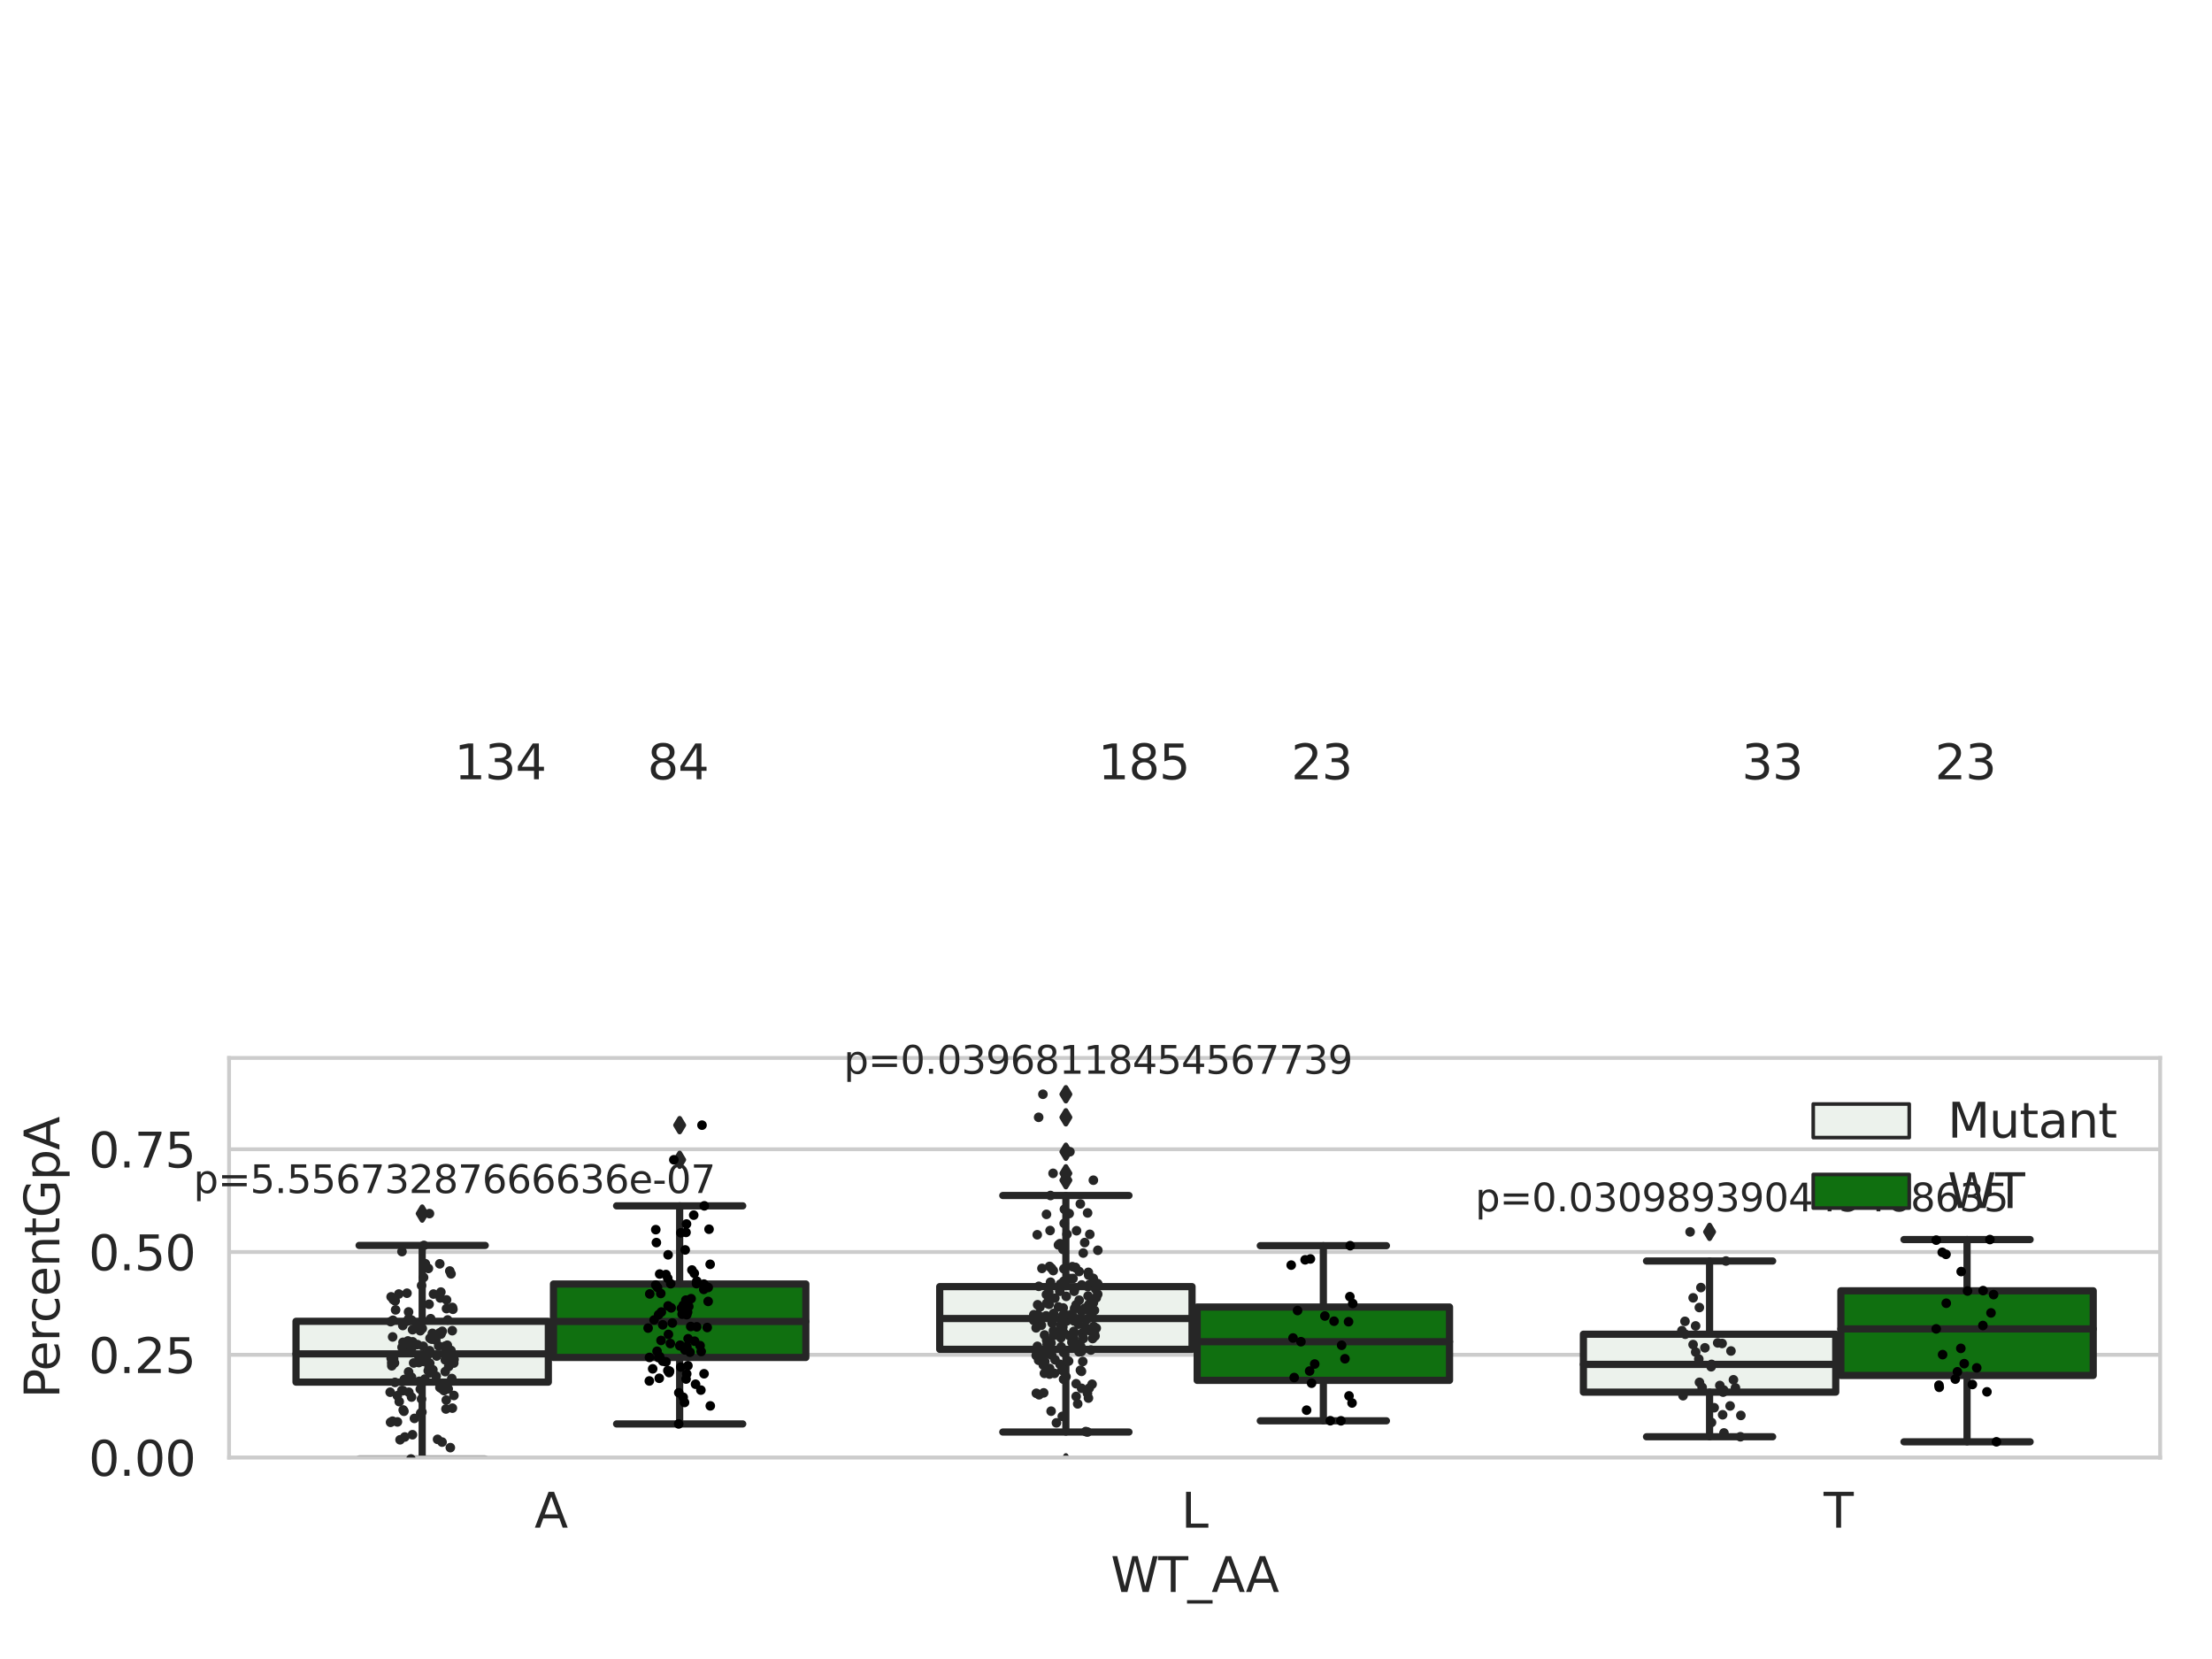 <?xml version="1.0" encoding="utf-8" standalone="no"?>
<!DOCTYPE svg PUBLIC "-//W3C//DTD SVG 1.1//EN"
  "http://www.w3.org/Graphics/SVG/1.1/DTD/svg11.dtd">
<svg xmlns:xlink="http://www.w3.org/1999/xlink" width="460.8pt" height="345.6pt" viewBox="0 0 460.8 345.6" xmlns="http://www.w3.org/2000/svg" version="1.1">
 <defs>
  <style type="text/css">*{stroke-linejoin: round; stroke-linecap: butt}</style>
 </defs>
 <g id="figure_1">
  <g id="patch_1">
   <path d="M 0 345.6 
L 460.8 345.6 
L 460.8 0 
L 0 0 
z
" style="fill: #ffffff"/>
  </g>
  <g id="axes_1">
   <g id="patch_2">
    <path d="M 47.72 303.64 
L 450 303.64 
L 450 220.386 
L 47.72 220.386 
z
" style="fill: #ffffff"/>
   </g>
   <g id="matplotlib.axis_1">
    <g id="xtick_1">
     <g id="text_1">
      <!-- A -->
      <g style="fill: #262626" transform="translate(111.346 318.238)scale(0.1 -0.1)">
       <defs>
        <path id="DejaVuSans-41" d="M 2188 4044 
L 1331 1722 
L 3047 1722 
L 2188 4044 
z
M 1831 4666 
L 2547 4666 
L 4325 0 
L 3669 0 
L 3244 1197 
L 1141 1197 
L 716 0 
L 50 0 
L 1831 4666 
z
" transform="scale(0.016)"/>
       </defs>
       <use xlink:href="#DejaVuSans-41"/>
      </g>
     </g>
    </g>
    <g id="xtick_2">
     <g id="text_2">
      <!-- L -->
      <g style="fill: #262626" transform="translate(246.074 318.238)scale(0.1 -0.1)">
       <defs>
        <path id="DejaVuSans-4c" d="M 628 4666 
L 1259 4666 
L 1259 531 
L 3531 531 
L 3531 0 
L 628 0 
L 628 4666 
z
" transform="scale(0.016)"/>
       </defs>
       <use xlink:href="#DejaVuSans-4c"/>
      </g>
     </g>
    </g>
    <g id="xtick_3">
     <g id="text_3">
      <!-- T -->
      <g style="fill: #262626" transform="translate(379.899 318.238)scale(0.1 -0.1)">
       <defs>
        <path id="DejaVuSans-54" d="M -19 4666 
L 3928 4666 
L 3928 4134 
L 2272 4134 
L 2272 0 
L 1638 0 
L 1638 4134 
L -19 4134 
L -19 4666 
z
" transform="scale(0.016)"/>
       </defs>
       <use xlink:href="#DejaVuSans-54"/>
      </g>
     </g>
    </g>
    <g id="text_4">
     <!-- WT_AA -->
     <g style="fill: #262626" transform="translate(231.384 331.638)scale(0.1 -0.1)">
      <defs>
       <path id="DejaVuSans-57" d="M 213 4666 
L 850 4666 
L 1831 722 
L 2809 4666 
L 3519 4666 
L 4500 722 
L 5478 4666 
L 6119 4666 
L 4947 0 
L 4153 0 
L 3169 4050 
L 2175 0 
L 1381 0 
L 213 4666 
z
" transform="scale(0.016)"/>
       <path id="DejaVuSans-5f" d="M 3263 -1063 
L 3263 -1509 
L -63 -1509 
L -63 -1063 
L 3263 -1063 
z
" transform="scale(0.016)"/>
      </defs>
      <use xlink:href="#DejaVuSans-57"/>
      <use xlink:href="#DejaVuSans-54" x="98.877"/>
      <use xlink:href="#DejaVuSans-5f" x="159.961"/>
      <use xlink:href="#DejaVuSans-41" x="209.961"/>
      <use xlink:href="#DejaVuSans-41" x="281.119"/>
     </g>
    </g>
   </g>
   <g id="matplotlib.axis_2">
    <g id="ytick_1">
     <g id="line2d_1">
      <path d="M 47.72 303.64 
L 450 303.64 
" clip-path="url(#p0b3ce140f9)" style="fill: none; stroke: #cccccc; stroke-width: 0.8; stroke-linecap: round"/>
     </g>
     <g id="text_5">
      <!-- 0.00 -->
      <g style="fill: #262626" transform="translate(18.454 307.439)scale(0.1 -0.1)">
       <defs>
        <path id="DejaVuSans-30" d="M 2034 4250 
Q 1547 4250 1301 3770 
Q 1056 3291 1056 2328 
Q 1056 1369 1301 889 
Q 1547 409 2034 409 
Q 2525 409 2770 889 
Q 3016 1369 3016 2328 
Q 3016 3291 2770 3770 
Q 2525 4250 2034 4250 
z
M 2034 4750 
Q 2819 4750 3233 4129 
Q 3647 3509 3647 2328 
Q 3647 1150 3233 529 
Q 2819 -91 2034 -91 
Q 1250 -91 836 529 
Q 422 1150 422 2328 
Q 422 3509 836 4129 
Q 1250 4750 2034 4750 
z
" transform="scale(0.016)"/>
        <path id="DejaVuSans-2e" d="M 684 794 
L 1344 794 
L 1344 0 
L 684 0 
L 684 794 
z
" transform="scale(0.016)"/>
       </defs>
       <use xlink:href="#DejaVuSans-30"/>
       <use xlink:href="#DejaVuSans-2e" x="63.623"/>
       <use xlink:href="#DejaVuSans-30" x="95.41"/>
       <use xlink:href="#DejaVuSans-30" x="159.033"/>
      </g>
     </g>
    </g>
    <g id="ytick_2">
     <g id="line2d_2">
      <path d="M 47.72 282.231 
L 450 282.231 
" clip-path="url(#p0b3ce140f9)" style="fill: none; stroke: #cccccc; stroke-width: 0.8; stroke-linecap: round"/>
     </g>
     <g id="text_6">
      <!-- 0.25 -->
      <g style="fill: #262626" transform="translate(18.454 286.03)scale(0.1 -0.1)">
       <defs>
        <path id="DejaVuSans-32" d="M 1228 531 
L 3431 531 
L 3431 0 
L 469 0 
L 469 531 
Q 828 903 1448 1529 
Q 2069 2156 2228 2338 
Q 2531 2678 2651 2914 
Q 2772 3150 2772 3378 
Q 2772 3750 2511 3984 
Q 2250 4219 1831 4219 
Q 1534 4219 1204 4116 
Q 875 4013 500 3803 
L 500 4441 
Q 881 4594 1212 4672 
Q 1544 4750 1819 4750 
Q 2544 4750 2975 4387 
Q 3406 4025 3406 3419 
Q 3406 3131 3298 2873 
Q 3191 2616 2906 2266 
Q 2828 2175 2409 1742 
Q 1991 1309 1228 531 
z
" transform="scale(0.016)"/>
        <path id="DejaVuSans-35" d="M 691 4666 
L 3169 4666 
L 3169 4134 
L 1269 4134 
L 1269 2991 
Q 1406 3038 1543 3061 
Q 1681 3084 1819 3084 
Q 2600 3084 3056 2656 
Q 3513 2228 3513 1497 
Q 3513 744 3044 326 
Q 2575 -91 1722 -91 
Q 1428 -91 1123 -41 
Q 819 9 494 109 
L 494 744 
Q 775 591 1075 516 
Q 1375 441 1709 441 
Q 2250 441 2565 725 
Q 2881 1009 2881 1497 
Q 2881 1984 2565 2268 
Q 2250 2553 1709 2553 
Q 1456 2553 1204 2497 
Q 953 2441 691 2322 
L 691 4666 
z
" transform="scale(0.016)"/>
       </defs>
       <use xlink:href="#DejaVuSans-30"/>
       <use xlink:href="#DejaVuSans-2e" x="63.623"/>
       <use xlink:href="#DejaVuSans-32" x="95.41"/>
       <use xlink:href="#DejaVuSans-35" x="159.033"/>
      </g>
     </g>
    </g>
    <g id="ytick_3">
     <g id="line2d_3">
      <path d="M 47.72 260.821 
L 450 260.821 
" clip-path="url(#p0b3ce140f9)" style="fill: none; stroke: #cccccc; stroke-width: 0.8; stroke-linecap: round"/>
     </g>
     <g id="text_7">
      <!-- 0.50 -->
      <g style="fill: #262626" transform="translate(18.454 264.621)scale(0.1 -0.1)">
       <use xlink:href="#DejaVuSans-30"/>
       <use xlink:href="#DejaVuSans-2e" x="63.623"/>
       <use xlink:href="#DejaVuSans-35" x="95.41"/>
       <use xlink:href="#DejaVuSans-30" x="159.033"/>
      </g>
     </g>
    </g>
    <g id="ytick_4">
     <g id="line2d_4">
      <path d="M 47.72 239.412 
L 450 239.412 
" clip-path="url(#p0b3ce140f9)" style="fill: none; stroke: #cccccc; stroke-width: 0.8; stroke-linecap: round"/>
     </g>
     <g id="text_8">
      <!-- 0.75 -->
      <g style="fill: #262626" transform="translate(18.454 243.211)scale(0.1 -0.1)">
       <defs>
        <path id="DejaVuSans-37" d="M 525 4666 
L 3525 4666 
L 3525 4397 
L 1831 0 
L 1172 0 
L 2766 4134 
L 525 4134 
L 525 4666 
z
" transform="scale(0.016)"/>
       </defs>
       <use xlink:href="#DejaVuSans-30"/>
       <use xlink:href="#DejaVuSans-2e" x="63.623"/>
       <use xlink:href="#DejaVuSans-37" x="95.41"/>
       <use xlink:href="#DejaVuSans-35" x="159.033"/>
      </g>
     </g>
    </g>
    <g id="text_9">
     <!-- PercentGpA -->
     <g style="fill: #262626" transform="translate(12.375 291.289)rotate(-90)scale(0.1 -0.1)">
      <defs>
       <path id="DejaVuSans-50" d="M 1259 4147 
L 1259 2394 
L 2053 2394 
Q 2494 2394 2734 2622 
Q 2975 2850 2975 3272 
Q 2975 3691 2734 3919 
Q 2494 4147 2053 4147 
L 1259 4147 
z
M 628 4666 
L 2053 4666 
Q 2838 4666 3239 4311 
Q 3641 3956 3641 3272 
Q 3641 2581 3239 2228 
Q 2838 1875 2053 1875 
L 1259 1875 
L 1259 0 
L 628 0 
L 628 4666 
z
" transform="scale(0.016)"/>
       <path id="DejaVuSans-65" d="M 3597 1894 
L 3597 1613 
L 953 1613 
Q 991 1019 1311 708 
Q 1631 397 2203 397 
Q 2534 397 2845 478 
Q 3156 559 3463 722 
L 3463 178 
Q 3153 47 2828 -22 
Q 2503 -91 2169 -91 
Q 1331 -91 842 396 
Q 353 884 353 1716 
Q 353 2575 817 3079 
Q 1281 3584 2069 3584 
Q 2775 3584 3186 3129 
Q 3597 2675 3597 1894 
z
M 3022 2063 
Q 3016 2534 2758 2815 
Q 2500 3097 2075 3097 
Q 1594 3097 1305 2825 
Q 1016 2553 972 2059 
L 3022 2063 
z
" transform="scale(0.016)"/>
       <path id="DejaVuSans-72" d="M 2631 2963 
Q 2534 3019 2420 3045 
Q 2306 3072 2169 3072 
Q 1681 3072 1420 2755 
Q 1159 2438 1159 1844 
L 1159 0 
L 581 0 
L 581 3500 
L 1159 3500 
L 1159 2956 
Q 1341 3275 1631 3429 
Q 1922 3584 2338 3584 
Q 2397 3584 2469 3576 
Q 2541 3569 2628 3553 
L 2631 2963 
z
" transform="scale(0.016)"/>
       <path id="DejaVuSans-63" d="M 3122 3366 
L 3122 2828 
Q 2878 2963 2633 3030 
Q 2388 3097 2138 3097 
Q 1578 3097 1268 2742 
Q 959 2388 959 1747 
Q 959 1106 1268 751 
Q 1578 397 2138 397 
Q 2388 397 2633 464 
Q 2878 531 3122 666 
L 3122 134 
Q 2881 22 2623 -34 
Q 2366 -91 2075 -91 
Q 1284 -91 818 406 
Q 353 903 353 1747 
Q 353 2603 823 3093 
Q 1294 3584 2113 3584 
Q 2378 3584 2631 3529 
Q 2884 3475 3122 3366 
z
" transform="scale(0.016)"/>
       <path id="DejaVuSans-6e" d="M 3513 2113 
L 3513 0 
L 2938 0 
L 2938 2094 
Q 2938 2591 2744 2837 
Q 2550 3084 2163 3084 
Q 1697 3084 1428 2787 
Q 1159 2491 1159 1978 
L 1159 0 
L 581 0 
L 581 3500 
L 1159 3500 
L 1159 2956 
Q 1366 3272 1645 3428 
Q 1925 3584 2291 3584 
Q 2894 3584 3203 3211 
Q 3513 2838 3513 2113 
z
" transform="scale(0.016)"/>
       <path id="DejaVuSans-74" d="M 1172 4494 
L 1172 3500 
L 2356 3500 
L 2356 3053 
L 1172 3053 
L 1172 1153 
Q 1172 725 1289 603 
Q 1406 481 1766 481 
L 2356 481 
L 2356 0 
L 1766 0 
Q 1100 0 847 248 
Q 594 497 594 1153 
L 594 3053 
L 172 3053 
L 172 3500 
L 594 3500 
L 594 4494 
L 1172 4494 
z
" transform="scale(0.016)"/>
       <path id="DejaVuSans-47" d="M 3809 666 
L 3809 1919 
L 2778 1919 
L 2778 2438 
L 4434 2438 
L 4434 434 
Q 4069 175 3628 42 
Q 3188 -91 2688 -91 
Q 1594 -91 976 548 
Q 359 1188 359 2328 
Q 359 3472 976 4111 
Q 1594 4750 2688 4750 
Q 3144 4750 3555 4637 
Q 3966 4525 4313 4306 
L 4313 3634 
Q 3963 3931 3569 4081 
Q 3175 4231 2741 4231 
Q 1884 4231 1454 3753 
Q 1025 3275 1025 2328 
Q 1025 1384 1454 906 
Q 1884 428 2741 428 
Q 3075 428 3337 486 
Q 3600 544 3809 666 
z
" transform="scale(0.016)"/>
       <path id="DejaVuSans-70" d="M 1159 525 
L 1159 -1331 
L 581 -1331 
L 581 3500 
L 1159 3500 
L 1159 2969 
Q 1341 3281 1617 3432 
Q 1894 3584 2278 3584 
Q 2916 3584 3314 3078 
Q 3713 2572 3713 1747 
Q 3713 922 3314 415 
Q 2916 -91 2278 -91 
Q 1894 -91 1617 61 
Q 1341 213 1159 525 
z
M 3116 1747 
Q 3116 2381 2855 2742 
Q 2594 3103 2138 3103 
Q 1681 3103 1420 2742 
Q 1159 2381 1159 1747 
Q 1159 1113 1420 752 
Q 1681 391 2138 391 
Q 2594 391 2855 752 
Q 3116 1113 3116 1747 
z
" transform="scale(0.016)"/>
      </defs>
      <use xlink:href="#DejaVuSans-50"/>
      <use xlink:href="#DejaVuSans-65" x="56.678"/>
      <use xlink:href="#DejaVuSans-72" x="118.201"/>
      <use xlink:href="#DejaVuSans-63" x="157.064"/>
      <use xlink:href="#DejaVuSans-65" x="212.045"/>
      <use xlink:href="#DejaVuSans-6e" x="273.568"/>
      <use xlink:href="#DejaVuSans-74" x="336.947"/>
      <use xlink:href="#DejaVuSans-47" x="376.156"/>
      <use xlink:href="#DejaVuSans-70" x="453.646"/>
      <use xlink:href="#DejaVuSans-41" x="517.123"/>
     </g>
    </g>
   </g>
   <g id="patch_3">
    <path d="M 61.666 287.92 
L 114.23 287.92 
L 114.23 275.256 
L 61.666 275.256 
L 61.666 287.92 
z
" clip-path="url(#p0b3ce140f9)" style="fill: #ecf2ec; stroke: #262626; stroke-width: 1.5; stroke-linejoin: miter"/>
   </g>
   <g id="patch_4">
    <path d="M 115.303 282.788 
L 167.868 282.788 
L 167.868 267.481 
L 115.303 267.481 
L 115.303 282.788 
z
" clip-path="url(#p0b3ce140f9)" style="fill: #107010; stroke: #262626; stroke-width: 1.5; stroke-linejoin: miter"/>
   </g>
   <g id="patch_5">
    <path d="M 195.759 281.093 
L 248.324 281.093 
L 248.324 268.027 
L 195.759 268.027 
L 195.759 281.093 
z
" clip-path="url(#p0b3ce140f9)" style="fill: #ecf2ec; stroke: #262626; stroke-width: 1.5; stroke-linejoin: miter"/>
   </g>
   <g id="patch_6">
    <path d="M 249.396 287.555 
L 301.961 287.555 
L 301.961 272.275 
L 249.396 272.275 
L 249.396 287.555 
z
" clip-path="url(#p0b3ce140f9)" style="fill: #107010; stroke: #262626; stroke-width: 1.5; stroke-linejoin: miter"/>
   </g>
   <g id="patch_7">
    <path d="M 329.852 290.006 
L 382.417 290.006 
L 382.417 277.942 
L 329.852 277.942 
L 329.852 290.006 
z
" clip-path="url(#p0b3ce140f9)" style="fill: #ecf2ec; stroke: #262626; stroke-width: 1.5; stroke-linejoin: miter"/>
   </g>
   <g id="patch_8">
    <path d="M 383.49 286.531 
L 436.054 286.531 
L 436.054 268.899 
L 383.49 268.899 
L 383.49 286.531 
z
" clip-path="url(#p0b3ce140f9)" style="fill: #107010; stroke: #262626; stroke-width: 1.5; stroke-linejoin: miter"/>
   </g>
   <g id="patch_9">
    <path d="M 114.767 303.64 
L 114.767 303.64 
L 114.767 303.64 
L 114.767 303.64 
z
" clip-path="url(#p0b3ce140f9)" style="fill: #ecf2ec; stroke: #262626; stroke-width: 0.75; stroke-linejoin: miter"/>
   </g>
   <g id="patch_10">
    <path d="M 114.767 303.64 
L 114.767 303.64 
L 114.767 303.64 
L 114.767 303.64 
z
" clip-path="url(#p0b3ce140f9)" style="fill: #107010; stroke: #262626; stroke-width: 0.75; stroke-linejoin: miter"/>
   </g>
   <g id="PathCollection_1"/>
   <g id="PathCollection_2"/>
   <g id="line2d_5">
    <path d="M 87.948 287.92 
L 87.948 303.936 
" clip-path="url(#p0b3ce140f9)" style="fill: none; stroke: #262626; stroke-width: 1.5; stroke-linecap: round"/>
   </g>
   <g id="line2d_6">
    <path d="M 87.948 275.256 
L 87.948 259.444 
" clip-path="url(#p0b3ce140f9)" style="fill: none; stroke: #262626; stroke-width: 1.5; stroke-linecap: round"/>
   </g>
   <g id="line2d_7">
    <path d="M 74.807 303.936 
L 101.089 303.936 
" clip-path="url(#p0b3ce140f9)" style="fill: none; stroke: #262626; stroke-width: 1.5; stroke-linecap: round"/>
   </g>
   <g id="line2d_8">
    <path d="M 74.807 259.444 
L 101.089 259.444 
" clip-path="url(#p0b3ce140f9)" style="fill: none; stroke: #262626; stroke-width: 1.5; stroke-linecap: round"/>
   </g>
   <g id="line2d_9">
    <defs>
     <path id="m164c409374" d="M -0 1.414 
L 0.849 0 
L 0 -1.414 
L -0.849 -0 
z
" style="stroke: #262626; stroke-linejoin: miter"/>
    </defs>
    <g clip-path="url(#p0b3ce140f9)">
     <use xlink:href="#m164c409374" x="87.948" y="308.424" style="fill: #262626; stroke: #262626; stroke-linejoin: miter"/>
     <use xlink:href="#m164c409374" x="87.948" y="252.812" style="fill: #262626; stroke: #262626; stroke-linejoin: miter"/>
    </g>
   </g>
   <g id="line2d_10">
    <path d="M 141.585 282.788 
L 141.585 296.63 
" clip-path="url(#p0b3ce140f9)" style="fill: none; stroke: #262626; stroke-width: 1.5; stroke-linecap: round"/>
   </g>
   <g id="line2d_11">
    <path d="M 141.585 267.481 
L 141.585 251.2 
" clip-path="url(#p0b3ce140f9)" style="fill: none; stroke: #262626; stroke-width: 1.5; stroke-linecap: round"/>
   </g>
   <g id="line2d_12">
    <path d="M 128.444 296.63 
L 154.726 296.63 
" clip-path="url(#p0b3ce140f9)" style="fill: none; stroke: #262626; stroke-width: 1.5; stroke-linecap: round"/>
   </g>
   <g id="line2d_13">
    <path d="M 128.444 251.2 
L 154.726 251.2 
" clip-path="url(#p0b3ce140f9)" style="fill: none; stroke: #262626; stroke-width: 1.5; stroke-linecap: round"/>
   </g>
   <g id="line2d_14">
    <g clip-path="url(#p0b3ce140f9)">
     <use xlink:href="#m164c409374" x="141.585" y="241.603" style="fill: #262626; stroke: #262626; stroke-linejoin: miter"/>
     <use xlink:href="#m164c409374" x="141.585" y="234.389" style="fill: #262626; stroke: #262626; stroke-linejoin: miter"/>
    </g>
   </g>
   <g id="line2d_15">
    <path d="M 222.041 281.093 
L 222.041 298.32 
" clip-path="url(#p0b3ce140f9)" style="fill: none; stroke: #262626; stroke-width: 1.5; stroke-linecap: round"/>
   </g>
   <g id="line2d_16">
    <path d="M 222.041 268.027 
L 222.041 249.044 
" clip-path="url(#p0b3ce140f9)" style="fill: none; stroke: #262626; stroke-width: 1.5; stroke-linecap: round"/>
   </g>
   <g id="line2d_17">
    <path d="M 208.9 298.32 
L 235.182 298.32 
" clip-path="url(#p0b3ce140f9)" style="fill: none; stroke: #262626; stroke-width: 1.5; stroke-linecap: round"/>
   </g>
   <g id="line2d_18">
    <path d="M 208.9 249.044 
L 235.182 249.044 
" clip-path="url(#p0b3ce140f9)" style="fill: none; stroke: #262626; stroke-width: 1.5; stroke-linecap: round"/>
   </g>
   <g id="line2d_19">
    <g clip-path="url(#p0b3ce140f9)">
     <use xlink:href="#m164c409374" x="222.041" y="304.633" style="fill: #262626; stroke: #262626; stroke-linejoin: miter"/>
     <use xlink:href="#m164c409374" x="222.041" y="232.756" style="fill: #262626; stroke: #262626; stroke-linejoin: miter"/>
     <use xlink:href="#m164c409374" x="222.041" y="239.93" style="fill: #262626; stroke: #262626; stroke-linejoin: miter"/>
     <use xlink:href="#m164c409374" x="222.041" y="244.425" style="fill: #262626; stroke: #262626; stroke-linejoin: miter"/>
     <use xlink:href="#m164c409374" x="222.041" y="227.954" style="fill: #262626; stroke: #262626; stroke-linejoin: miter"/>
     <use xlink:href="#m164c409374" x="222.041" y="245.858" style="fill: #262626; stroke: #262626; stroke-linejoin: miter"/>
    </g>
   </g>
   <g id="line2d_20">
    <path d="M 275.679 287.555 
L 275.679 295.982 
" clip-path="url(#p0b3ce140f9)" style="fill: none; stroke: #262626; stroke-width: 1.5; stroke-linecap: round"/>
   </g>
   <g id="line2d_21">
    <path d="M 275.679 272.275 
L 275.679 259.499 
" clip-path="url(#p0b3ce140f9)" style="fill: none; stroke: #262626; stroke-width: 1.5; stroke-linecap: round"/>
   </g>
   <g id="line2d_22">
    <path d="M 262.538 295.982 
L 288.82 295.982 
" clip-path="url(#p0b3ce140f9)" style="fill: none; stroke: #262626; stroke-width: 1.5; stroke-linecap: round"/>
   </g>
   <g id="line2d_23">
    <path d="M 262.538 259.499 
L 288.82 259.499 
" clip-path="url(#p0b3ce140f9)" style="fill: none; stroke: #262626; stroke-width: 1.5; stroke-linecap: round"/>
   </g>
   <g id="line2d_24"/>
   <g id="line2d_25">
    <path d="M 356.135 290.006 
L 356.135 299.304 
" clip-path="url(#p0b3ce140f9)" style="fill: none; stroke: #262626; stroke-width: 1.5; stroke-linecap: round"/>
   </g>
   <g id="line2d_26">
    <path d="M 356.135 277.942 
L 356.135 262.692 
" clip-path="url(#p0b3ce140f9)" style="fill: none; stroke: #262626; stroke-width: 1.5; stroke-linecap: round"/>
   </g>
   <g id="line2d_27">
    <path d="M 342.994 299.304 
L 369.276 299.304 
" clip-path="url(#p0b3ce140f9)" style="fill: none; stroke: #262626; stroke-width: 1.5; stroke-linecap: round"/>
   </g>
   <g id="line2d_28">
    <path d="M 342.994 262.692 
L 369.276 262.692 
" clip-path="url(#p0b3ce140f9)" style="fill: none; stroke: #262626; stroke-width: 1.5; stroke-linecap: round"/>
   </g>
   <g id="line2d_29">
    <g clip-path="url(#p0b3ce140f9)">
     <use xlink:href="#m164c409374" x="356.135" y="256.624" style="fill: #262626; stroke: #262626; stroke-linejoin: miter"/>
    </g>
   </g>
   <g id="line2d_30">
    <path d="M 409.772 286.531 
L 409.772 300.352 
" clip-path="url(#p0b3ce140f9)" style="fill: none; stroke: #262626; stroke-width: 1.5; stroke-linecap: round"/>
   </g>
   <g id="line2d_31">
    <path d="M 409.772 268.899 
L 409.772 258.222 
" clip-path="url(#p0b3ce140f9)" style="fill: none; stroke: #262626; stroke-width: 1.5; stroke-linecap: round"/>
   </g>
   <g id="line2d_32">
    <path d="M 396.631 300.352 
L 422.913 300.352 
" clip-path="url(#p0b3ce140f9)" style="fill: none; stroke: #262626; stroke-width: 1.5; stroke-linecap: round"/>
   </g>
   <g id="line2d_33">
    <path d="M 396.631 258.222 
L 422.913 258.222 
" clip-path="url(#p0b3ce140f9)" style="fill: none; stroke: #262626; stroke-width: 1.5; stroke-linecap: round"/>
   </g>
   <g id="line2d_34"/>
   <g id="line2d_35">
    <path d="M 61.666 282.037 
L 114.23 282.037 
" clip-path="url(#p0b3ce140f9)" style="fill: none; stroke: #262626; stroke-width: 1.5; stroke-linecap: round"/>
   </g>
   <g id="line2d_36">
    <path d="M 115.303 275.289 
L 167.868 275.289 
" clip-path="url(#p0b3ce140f9)" style="fill: none; stroke: #262626; stroke-width: 1.5; stroke-linecap: round"/>
   </g>
   <g id="line2d_37">
    <path d="M 195.759 274.678 
L 248.324 274.678 
" clip-path="url(#p0b3ce140f9)" style="fill: none; stroke: #262626; stroke-width: 1.5; stroke-linecap: round"/>
   </g>
   <g id="line2d_38">
    <path d="M 249.396 279.5 
L 301.961 279.5 
" clip-path="url(#p0b3ce140f9)" style="fill: none; stroke: #262626; stroke-width: 1.5; stroke-linecap: round"/>
   </g>
   <g id="line2d_39">
    <path d="M 329.852 284.228 
L 382.417 284.228 
" clip-path="url(#p0b3ce140f9)" style="fill: none; stroke: #262626; stroke-width: 1.5; stroke-linecap: round"/>
   </g>
   <g id="line2d_40">
    <path d="M 383.49 276.831 
L 436.054 276.831 
" clip-path="url(#p0b3ce140f9)" style="fill: none; stroke: #262626; stroke-width: 1.5; stroke-linecap: round"/>
   </g>
   <g id="patch_11">
    <path d="M 47.72 303.64 
L 47.72 220.386 
" style="fill: none; stroke: #cccccc; stroke-width: 0.8; stroke-linejoin: miter; stroke-linecap: square"/>
   </g>
   <g id="patch_12">
    <path d="M 450 303.64 
L 450 220.386 
" style="fill: none; stroke: #cccccc; stroke-width: 0.8; stroke-linejoin: miter; stroke-linecap: square"/>
   </g>
   <g id="patch_13">
    <path d="M 47.72 303.64 
L 450 303.64 
" style="fill: none; stroke: #cccccc; stroke-width: 0.8; stroke-linejoin: miter; stroke-linecap: square"/>
   </g>
   <g id="patch_14">
    <path d="M 47.72 220.386 
L 450 220.386 
" style="fill: none; stroke: #cccccc; stroke-width: 0.8; stroke-linejoin: miter; stroke-linecap: square"/>
   </g>
   <g id="PathCollection_3">
    <defs>
     <path id="C0_0_5982b018c2" d="M 0 1 
C 0.265 1 0.52 0.895 0.707 0.707 
C 0.895 0.52 1 0.265 1 -0 
C 1 -0.265 0.895 -0.52 0.707 -0.707 
C 0.52 -0.895 0.265 -1 0 -1 
C -0.265 -1 -0.52 -0.895 -0.707 -0.707 
C -0.895 -0.52 -1 -0.265 -1 0 
C -1 0.265 -0.895 0.52 -0.707 0.707 
C -0.52 0.895 -0.265 1 0 1 
z
"/>
    </defs>
    <g clip-path="url(#p0b3ce140f9)">
     <use xlink:href="#C0_0_5982b018c2" x="93.811" y="301.568" style="fill: #262626"/>
    </g>
    <g clip-path="url(#p0b3ce140f9)">
     <use xlink:href="#C0_0_5982b018c2" x="87.631" y="294.403" style="fill: #262626"/>
    </g>
    <g clip-path="url(#p0b3ce140f9)">
     <use xlink:href="#C0_0_5982b018c2" x="91.613" y="263.278" style="fill: #262626"/>
    </g>
    <g clip-path="url(#p0b3ce140f9)">
     <use xlink:href="#C0_0_5982b018c2" x="89.388" y="271.698" style="fill: #262626"/>
    </g>
    <g clip-path="url(#p0b3ce140f9)">
     <use xlink:href="#C0_0_5982b018c2" x="88.242" y="266.112" style="fill: #262626"/>
    </g>
    <g clip-path="url(#p0b3ce140f9)">
     <use xlink:href="#C0_0_5982b018c2" x="83.081" y="269.57" style="fill: #262626"/>
    </g>
    <g clip-path="url(#p0b3ce140f9)">
     <use xlink:href="#C0_0_5982b018c2" x="82.776" y="290.747" style="fill: #262626"/>
    </g>
    <g clip-path="url(#p0b3ce140f9)">
     <use xlink:href="#C0_0_5982b018c2" x="83.753" y="280.664" style="fill: #262626"/>
    </g>
    <g clip-path="url(#p0b3ce140f9)">
     <use xlink:href="#C0_0_5982b018c2" x="92.9" y="293.519" style="fill: #262626"/>
    </g>
    <g clip-path="url(#p0b3ce140f9)">
     <use xlink:href="#C0_0_5982b018c2" x="85.112" y="273.296" style="fill: #262626"/>
    </g>
    <g clip-path="url(#p0b3ce140f9)">
     <use xlink:href="#C0_0_5982b018c2" x="88.309" y="259.444" style="fill: #262626"/>
    </g>
    <g clip-path="url(#p0b3ce140f9)">
     <use xlink:href="#C0_0_5982b018c2" x="89.209" y="285.553" style="fill: #262626"/>
    </g>
    <g clip-path="url(#p0b3ce140f9)">
     <use xlink:href="#C0_0_5982b018c2" x="89.928" y="278.975" style="fill: #262626"/>
    </g>
    <g clip-path="url(#p0b3ce140f9)">
     <use xlink:href="#C0_0_5982b018c2" x="89.466" y="252.812" style="fill: #262626"/>
    </g>
    <g clip-path="url(#p0b3ce140f9)">
     <use xlink:href="#C0_0_5982b018c2" x="81.943" y="270.743" style="fill: #262626"/>
    </g>
    <g clip-path="url(#p0b3ce140f9)">
     <use xlink:href="#C0_0_5982b018c2" x="87.821" y="267.808" style="fill: #262626"/>
    </g>
    <g clip-path="url(#p0b3ce140f9)">
     <use xlink:href="#C0_0_5982b018c2" x="94.116" y="287.169" style="fill: #262626"/>
    </g>
    <g clip-path="url(#p0b3ce140f9)">
     <use xlink:href="#C0_0_5982b018c2" x="82.289" y="287.977" style="fill: #262626"/>
    </g>
    <g clip-path="url(#p0b3ce140f9)">
     <use xlink:href="#C0_0_5982b018c2" x="93.254" y="274.972" style="fill: #262626"/>
    </g>
    <g clip-path="url(#p0b3ce140f9)">
     <use xlink:href="#C0_0_5982b018c2" x="84.148" y="293.989" style="fill: #262626"/>
    </g>
    <g clip-path="url(#p0b3ce140f9)">
     <use xlink:href="#C0_0_5982b018c2" x="81.281" y="290.02" style="fill: #262626"/>
    </g>
    <g clip-path="url(#p0b3ce140f9)">
     <use xlink:href="#C0_0_5982b018c2" x="82.178" y="283.93" style="fill: #262626"/>
    </g>
    <g clip-path="url(#p0b3ce140f9)">
     <use xlink:href="#C0_0_5982b018c2" x="88.526" y="283.262" style="fill: #262626"/>
    </g>
    <g clip-path="url(#p0b3ce140f9)">
     <use xlink:href="#C0_0_5982b018c2" x="94.212" y="277.208" style="fill: #262626"/>
    </g>
    <g clip-path="url(#p0b3ce140f9)">
     <use xlink:href="#C0_0_5982b018c2" x="83.909" y="276.13" style="fill: #262626"/>
    </g>
    <g clip-path="url(#p0b3ce140f9)">
     <use xlink:href="#C0_0_5982b018c2" x="83.739" y="260.73" style="fill: #262626"/>
    </g>
    <g clip-path="url(#p0b3ce140f9)">
     <use xlink:href="#C0_0_5982b018c2" x="89.716" y="274.708" style="fill: #262626"/>
    </g>
    <g clip-path="url(#p0b3ce140f9)">
     <use xlink:href="#C0_0_5982b018c2" x="81.477" y="270.153" style="fill: #262626"/>
    </g>
    <g clip-path="url(#p0b3ce140f9)">
     <use xlink:href="#C0_0_5982b018c2" x="87.547" y="277.219" style="fill: #262626"/>
    </g>
    <g clip-path="url(#p0b3ce140f9)">
     <use xlink:href="#C0_0_5982b018c2" x="90.174" y="285.357" style="fill: #262626"/>
    </g>
    <g clip-path="url(#p0b3ce140f9)">
     <use xlink:href="#C0_0_5982b018c2" x="92.127" y="277.338" style="fill: #262626"/>
    </g>
    <g clip-path="url(#p0b3ce140f9)">
     <use xlink:href="#C0_0_5982b018c2" x="94.139" y="282.041" style="fill: #262626"/>
    </g>
    <g clip-path="url(#p0b3ce140f9)">
     <use xlink:href="#C0_0_5982b018c2" x="92.698" y="280.443" style="fill: #262626"/>
    </g>
    <g clip-path="url(#p0b3ce140f9)">
     <use xlink:href="#C0_0_5982b018c2" x="91.866" y="277.903" style="fill: #262626"/>
    </g>
    <g clip-path="url(#p0b3ce140f9)">
     <use xlink:href="#C0_0_5982b018c2" x="87.81" y="291.452" style="fill: #262626"/>
    </g>
    <g clip-path="url(#p0b3ce140f9)">
     <use xlink:href="#C0_0_5982b018c2" x="86.168" y="283.932" style="fill: #262626"/>
    </g>
    <g clip-path="url(#p0b3ce140f9)">
     <use xlink:href="#C0_0_5982b018c2" x="85.725" y="286.895" style="fill: #262626"/>
    </g>
    <g clip-path="url(#p0b3ce140f9)">
     <use xlink:href="#C0_0_5982b018c2" x="82.79" y="296.207" style="fill: #262626"/>
    </g>
    <g clip-path="url(#p0b3ce140f9)">
     <use xlink:href="#C0_0_5982b018c2" x="88.59" y="263.244" style="fill: #262626"/>
    </g>
    <g clip-path="url(#p0b3ce140f9)">
     <use xlink:href="#C0_0_5982b018c2" x="85.731" y="291.034" style="fill: #262626"/>
    </g>
    <g clip-path="url(#p0b3ce140f9)">
     <use xlink:href="#C0_0_5982b018c2" x="93.471" y="284.669" style="fill: #262626"/>
    </g>
    <g clip-path="url(#p0b3ce140f9)">
     <use xlink:href="#C0_0_5982b018c2" x="85.923" y="298.88" style="fill: #262626"/>
    </g>
    <g clip-path="url(#p0b3ce140f9)">
     <use xlink:href="#C0_0_5982b018c2" x="90.067" y="277.764" style="fill: #262626"/>
    </g>
    <g clip-path="url(#p0b3ce140f9)">
     <use xlink:href="#C0_0_5982b018c2" x="93.948" y="281.319" style="fill: #262626"/>
    </g>
    <g clip-path="url(#p0b3ce140f9)">
     <use xlink:href="#C0_0_5982b018c2" x="88.494" y="287.292" style="fill: #262626"/>
    </g>
    <g clip-path="url(#p0b3ce140f9)">
     <use xlink:href="#C0_0_5982b018c2" x="92.496" y="289.683" style="fill: #262626"/>
    </g>
    <g clip-path="url(#p0b3ce140f9)">
     <use xlink:href="#C0_0_5982b018c2" x="90.789" y="279.157" style="fill: #262626"/>
    </g>
    <g clip-path="url(#p0b3ce140f9)">
     <use xlink:href="#C0_0_5982b018c2" x="85.975" y="279.53" style="fill: #262626"/>
    </g>
    <g clip-path="url(#p0b3ce140f9)">
     <use xlink:href="#C0_0_5982b018c2" x="89.595" y="285.994" style="fill: #262626"/>
    </g>
    <g clip-path="url(#p0b3ce140f9)">
     <use xlink:href="#C0_0_5982b018c2" x="86.747" y="276.305" style="fill: #262626"/>
    </g>
    <g clip-path="url(#p0b3ce140f9)">
     <use xlink:href="#C0_0_5982b018c2" x="81.361" y="296.295" style="fill: #262626"/>
    </g>
    <g clip-path="url(#p0b3ce140f9)">
     <use xlink:href="#C0_0_5982b018c2" x="91.381" y="280.398" style="fill: #262626"/>
    </g>
    <g clip-path="url(#p0b3ce140f9)">
     <use xlink:href="#C0_0_5982b018c2" x="83.342" y="299.934" style="fill: #262626"/>
    </g>
    <g clip-path="url(#p0b3ce140f9)">
     <use xlink:href="#C0_0_5982b018c2" x="84.388" y="281.544" style="fill: #262626"/>
    </g>
    <g clip-path="url(#p0b3ce140f9)">
     <use xlink:href="#C0_0_5982b018c2" x="87.245" y="282.551" style="fill: #262626"/>
    </g>
    <g clip-path="url(#p0b3ce140f9)">
     <use xlink:href="#C0_0_5982b018c2" x="84.781" y="269.397" style="fill: #262626"/>
    </g>
    <g clip-path="url(#p0b3ce140f9)">
     <use xlink:href="#C0_0_5982b018c2" x="92.842" y="282.139" style="fill: #262626"/>
    </g>
    <g clip-path="url(#p0b3ce140f9)">
     <use xlink:href="#C0_0_5982b018c2" x="84.302" y="280.495" style="fill: #262626"/>
    </g>
    <g clip-path="url(#p0b3ce140f9)">
     <use xlink:href="#C0_0_5982b018c2" x="81.619" y="284.522" style="fill: #262626"/>
    </g>
    <g clip-path="url(#p0b3ce140f9)">
     <use xlink:href="#C0_0_5982b018c2" x="83.169" y="291.984" style="fill: #262626"/>
    </g>
    <g clip-path="url(#p0b3ce140f9)">
     <use xlink:href="#C0_0_5982b018c2" x="94.238" y="293.342" style="fill: #262626"/>
    </g>
    <g clip-path="url(#p0b3ce140f9)">
     <use xlink:href="#C0_0_5982b018c2" x="94.558" y="290.703" style="fill: #262626"/>
    </g>
    <g clip-path="url(#p0b3ce140f9)">
     <use xlink:href="#C0_0_5982b018c2" x="91.842" y="269.164" style="fill: #262626"/>
    </g>
    <g clip-path="url(#p0b3ce140f9)">
     <use xlink:href="#C0_0_5982b018c2" x="87.894" y="294.165" style="fill: #262626"/>
    </g>
    <g clip-path="url(#p0b3ce140f9)">
     <use xlink:href="#C0_0_5982b018c2" x="84.764" y="275.231" style="fill: #262626"/>
    </g>
    <g clip-path="url(#p0b3ce140f9)">
     <use xlink:href="#C0_0_5982b018c2" x="89.528" y="283.999" style="fill: #262626"/>
    </g>
    <g clip-path="url(#p0b3ce140f9)">
     <use xlink:href="#C0_0_5982b018c2" x="83.992" y="293.722" style="fill: #262626"/>
    </g>
    <g clip-path="url(#p0b3ce140f9)">
     <use xlink:href="#C0_0_5982b018c2" x="88.634" y="263.462" style="fill: #262626"/>
    </g>
    <g clip-path="url(#p0b3ce140f9)">
     <use xlink:href="#C0_0_5982b018c2" x="94.594" y="283.211" style="fill: #262626"/>
    </g>
    <g clip-path="url(#p0b3ce140f9)">
     <use xlink:href="#C0_0_5982b018c2" x="92.048" y="289.286" style="fill: #262626"/>
    </g>
    <g clip-path="url(#p0b3ce140f9)">
     <use xlink:href="#C0_0_5982b018c2" x="83.954" y="289.712" style="fill: #262626"/>
    </g>
    <g clip-path="url(#p0b3ce140f9)">
     <use xlink:href="#C0_0_5982b018c2" x="87.247" y="283.85" style="fill: #262626"/>
    </g>
    <g clip-path="url(#p0b3ce140f9)">
     <use xlink:href="#C0_0_5982b018c2" x="83.71" y="289.667" style="fill: #262626"/>
    </g>
    <g clip-path="url(#p0b3ce140f9)">
     <use xlink:href="#C0_0_5982b018c2" x="94.53" y="283.947" style="fill: #262626"/>
    </g>
    <g clip-path="url(#p0b3ce140f9)">
     <use xlink:href="#C0_0_5982b018c2" x="93.129" y="308.424" style="fill: #262626"/>
    </g>
    <g clip-path="url(#p0b3ce140f9)">
     <use xlink:href="#C0_0_5982b018c2" x="90.967" y="282.481" style="fill: #262626"/>
    </g>
    <g clip-path="url(#p0b3ce140f9)">
     <use xlink:href="#C0_0_5982b018c2" x="81.859" y="275.037" style="fill: #262626"/>
    </g>
    <g clip-path="url(#p0b3ce140f9)">
     <use xlink:href="#C0_0_5982b018c2" x="83.954" y="279.628" style="fill: #262626"/>
    </g>
    <g clip-path="url(#p0b3ce140f9)">
     <use xlink:href="#C0_0_5982b018c2" x="92.765" y="283.301" style="fill: #262626"/>
    </g>
    <g clip-path="url(#p0b3ce140f9)">
     <use xlink:href="#C0_0_5982b018c2" x="94.348" y="272.748" style="fill: #262626"/>
    </g>
    <g clip-path="url(#p0b3ce140f9)">
     <use xlink:href="#C0_0_5982b018c2" x="92.831" y="280.794" style="fill: #262626"/>
    </g>
    <g clip-path="url(#p0b3ce140f9)">
     <use xlink:href="#C0_0_5982b018c2" x="88.159" y="283.601" style="fill: #262626"/>
    </g>
    <g clip-path="url(#p0b3ce140f9)">
     <use xlink:href="#C0_0_5982b018c2" x="84.221" y="287.362" style="fill: #262626"/>
    </g>
    <g clip-path="url(#p0b3ce140f9)">
     <use xlink:href="#C0_0_5982b018c2" x="89.243" y="264.241" style="fill: #262626"/>
    </g>
    <g clip-path="url(#p0b3ce140f9)">
     <use xlink:href="#C0_0_5982b018c2" x="93.959" y="265.368" style="fill: #262626"/>
    </g>
    <g clip-path="url(#p0b3ce140f9)">
     <use xlink:href="#C0_0_5982b018c2" x="86.957" y="280.104" style="fill: #262626"/>
    </g>
    <g clip-path="url(#p0b3ce140f9)">
     <use xlink:href="#C0_0_5982b018c2" x="87.971" y="276.742" style="fill: #262626"/>
    </g>
    <g clip-path="url(#p0b3ce140f9)">
     <use xlink:href="#C0_0_5982b018c2" x="85.167" y="274.649" style="fill: #262626"/>
    </g>
    <g clip-path="url(#p0b3ce140f9)">
     <use xlink:href="#C0_0_5982b018c2" x="85.115" y="285.79" style="fill: #262626"/>
    </g>
    <g clip-path="url(#p0b3ce140f9)">
     <use xlink:href="#C0_0_5982b018c2" x="89.372" y="284.698" style="fill: #262626"/>
    </g>
    <g clip-path="url(#p0b3ce140f9)">
     <use xlink:href="#C0_0_5982b018c2" x="93.699" y="264.772" style="fill: #262626"/>
    </g>
    <g clip-path="url(#p0b3ce140f9)">
     <use xlink:href="#C0_0_5982b018c2" x="91.64" y="289.036" style="fill: #262626"/>
    </g>
    <g clip-path="url(#p0b3ce140f9)">
     <use xlink:href="#C0_0_5982b018c2" x="89.584" y="278.776" style="fill: #262626"/>
    </g>
    <g clip-path="url(#p0b3ce140f9)">
     <use xlink:href="#C0_0_5982b018c2" x="88.064" y="275.117" style="fill: #262626"/>
    </g>
    <g clip-path="url(#p0b3ce140f9)">
     <use xlink:href="#C0_0_5982b018c2" x="85.856" y="280.645" style="fill: #262626"/>
    </g>
    <g clip-path="url(#p0b3ce140f9)">
     <use xlink:href="#C0_0_5982b018c2" x="81.484" y="282.958" style="fill: #262626"/>
    </g>
    <g clip-path="url(#p0b3ce140f9)">
     <use xlink:href="#C0_0_5982b018c2" x="92.751" y="285.735" style="fill: #262626"/>
    </g>
    <g clip-path="url(#p0b3ce140f9)">
     <use xlink:href="#C0_0_5982b018c2" x="81.6" y="283.891" style="fill: #262626"/>
    </g>
    <g clip-path="url(#p0b3ce140f9)">
     <use xlink:href="#C0_0_5982b018c2" x="91.72" y="270.395" style="fill: #262626"/>
    </g>
    <g clip-path="url(#p0b3ce140f9)">
     <use xlink:href="#C0_0_5982b018c2" x="93.032" y="270.79" style="fill: #262626"/>
    </g>
    <g clip-path="url(#p0b3ce140f9)">
     <use xlink:href="#C0_0_5982b018c2" x="90.864" y="286.679" style="fill: #262626"/>
    </g>
    <g clip-path="url(#p0b3ce140f9)">
     <use xlink:href="#C0_0_5982b018c2" x="87.555" y="289.388" style="fill: #262626"/>
    </g>
    <g clip-path="url(#p0b3ce140f9)">
     <use xlink:href="#C0_0_5982b018c2" x="92.968" y="291.662" style="fill: #262626"/>
    </g>
    <g clip-path="url(#p0b3ce140f9)">
     <use xlink:href="#C0_0_5982b018c2" x="87.342" y="287.751" style="fill: #262626"/>
    </g>
    <g clip-path="url(#p0b3ce140f9)">
     <use xlink:href="#C0_0_5982b018c2" x="92.856" y="282.033" style="fill: #262626"/>
    </g>
    <g clip-path="url(#p0b3ce140f9)">
     <use xlink:href="#C0_0_5982b018c2" x="86.33" y="295.48" style="fill: #262626"/>
    </g>
    <g clip-path="url(#p0b3ce140f9)">
     <use xlink:href="#C0_0_5982b018c2" x="93.014" y="272.609" style="fill: #262626"/>
    </g>
    <g clip-path="url(#p0b3ce140f9)">
     <use xlink:href="#C0_0_5982b018c2" x="85.76" y="275.017" style="fill: #262626"/>
    </g>
    <g clip-path="url(#p0b3ce140f9)">
     <use xlink:href="#C0_0_5982b018c2" x="82.329" y="270.991" style="fill: #262626"/>
    </g>
    <g clip-path="url(#p0b3ce140f9)">
     <use xlink:href="#C0_0_5982b018c2" x="94.251" y="272.364" style="fill: #262626"/>
    </g>
    <g clip-path="url(#p0b3ce140f9)">
     <use xlink:href="#C0_0_5982b018c2" x="85.563" y="280.48" style="fill: #262626"/>
    </g>
    <g clip-path="url(#p0b3ce140f9)">
     <use xlink:href="#C0_0_5982b018c2" x="81.767" y="296.057" style="fill: #262626"/>
    </g>
    <g clip-path="url(#p0b3ce140f9)">
     <use xlink:href="#C0_0_5982b018c2" x="85.433" y="275.034" style="fill: #262626"/>
    </g>
    <g clip-path="url(#p0b3ce140f9)">
     <use xlink:href="#C0_0_5982b018c2" x="82.002" y="283.105" style="fill: #262626"/>
    </g>
    <g clip-path="url(#p0b3ce140f9)">
     <use xlink:href="#C0_0_5982b018c2" x="84.329" y="299.35" style="fill: #262626"/>
    </g>
    <g clip-path="url(#p0b3ce140f9)">
     <use xlink:href="#C0_0_5982b018c2" x="85.939" y="277.004" style="fill: #262626"/>
    </g>
    <g clip-path="url(#p0b3ce140f9)">
     <use xlink:href="#C0_0_5982b018c2" x="93.185" y="280.228" style="fill: #262626"/>
    </g>
    <g clip-path="url(#p0b3ce140f9)">
     <use xlink:href="#C0_0_5982b018c2" x="91.155" y="299.843" style="fill: #262626"/>
    </g>
    <g clip-path="url(#p0b3ce140f9)">
     <use xlink:href="#C0_0_5982b018c2" x="94.335" y="282.876" style="fill: #262626"/>
    </g>
    <g clip-path="url(#p0b3ce140f9)">
     <use xlink:href="#C0_0_5982b018c2" x="81.389" y="275.33" style="fill: #262626"/>
    </g>
    <g clip-path="url(#p0b3ce140f9)">
     <use xlink:href="#C0_0_5982b018c2" x="88.93" y="282.576" style="fill: #262626"/>
    </g>
    <g clip-path="url(#p0b3ce140f9)">
     <use xlink:href="#C0_0_5982b018c2" x="91.56" y="277.681" style="fill: #262626"/>
    </g>
    <g clip-path="url(#p0b3ce140f9)">
     <use xlink:href="#C0_0_5982b018c2" x="92.096" y="300.415" style="fill: #262626"/>
    </g>
    <g clip-path="url(#p0b3ce140f9)">
     <use xlink:href="#C0_0_5982b018c2" x="90.303" y="269.576" style="fill: #262626"/>
    </g>
    <g clip-path="url(#p0b3ce140f9)">
     <use xlink:href="#C0_0_5982b018c2" x="89.377" y="281.801" style="fill: #262626"/>
    </g>
    <g clip-path="url(#p0b3ce140f9)">
     <use xlink:href="#C0_0_5982b018c2" x="85.163" y="290.026" style="fill: #262626"/>
    </g>
    <g clip-path="url(#p0b3ce140f9)">
     <use xlink:href="#C0_0_5982b018c2" x="93.373" y="289.34" style="fill: #262626"/>
    </g>
    <g clip-path="url(#p0b3ce140f9)">
     <use xlink:href="#C0_0_5982b018c2" x="82.412" y="272.872" style="fill: #262626"/>
    </g>
    <g clip-path="url(#p0b3ce140f9)">
     <use xlink:href="#C0_0_5982b018c2" x="84.979" y="279.339" style="fill: #262626"/>
    </g>
    <g clip-path="url(#p0b3ce140f9)">
     <use xlink:href="#C0_0_5982b018c2" x="81.795" y="278.506" style="fill: #262626"/>
    </g>
    <g clip-path="url(#p0b3ce140f9)">
     <use xlink:href="#C0_0_5982b018c2" x="88.168" y="280.45" style="fill: #262626"/>
    </g>
    <g clip-path="url(#p0b3ce140f9)">
     <use xlink:href="#C0_0_5982b018c2" x="85.61" y="303.936" style="fill: #262626"/>
    </g>
    <g clip-path="url(#p0b3ce140f9)">
     <use xlink:href="#C0_0_5982b018c2" x="89.509" y="281.373" style="fill: #262626"/>
    </g>
    <g clip-path="url(#p0b3ce140f9)">
     <use xlink:href="#C0_0_5982b018c2" x="88.554" y="287.686" style="fill: #262626"/>
    </g>
   </g>
   <g id="PathCollection_4">
    <defs>
     <path id="C1_0_bae47db6ca" d="M 0 1 
C 0.265 1 0.52 0.895 0.707 0.707 
C 0.895 0.52 1 0.265 1 -0 
C 1 -0.265 0.895 -0.52 0.707 -0.707 
C 0.52 -0.895 0.265 -1 0 -1 
C -0.265 -1 -0.52 -0.895 -0.707 -0.707 
C -0.895 -0.52 -1 -0.265 -1 0 
C -1 0.265 -0.895 0.52 -0.707 0.707 
C -0.52 0.895 -0.265 1 0 1 
z
"/>
    </defs>
    <g clip-path="url(#p0b3ce140f9)">
     <use xlink:href="#C1_0_bae47db6ca" x="144.633" y="265.255"/>
    </g>
    <g clip-path="url(#p0b3ce140f9)">
     <use xlink:href="#C1_0_bae47db6ca" x="142.321" y="291.064"/>
    </g>
    <g clip-path="url(#p0b3ce140f9)">
     <use xlink:href="#C1_0_bae47db6ca" x="146.72" y="251.2"/>
    </g>
    <g clip-path="url(#p0b3ce140f9)">
     <use xlink:href="#C1_0_bae47db6ca" x="144.515" y="253.135"/>
    </g>
    <g clip-path="url(#p0b3ce140f9)">
     <use xlink:href="#C1_0_bae47db6ca" x="139.176" y="261.403"/>
    </g>
    <g clip-path="url(#p0b3ce140f9)">
     <use xlink:href="#C1_0_bae47db6ca" x="140.374" y="241.603"/>
    </g>
    <g clip-path="url(#p0b3ce140f9)">
     <use xlink:href="#C1_0_bae47db6ca" x="139.244" y="277.976"/>
    </g>
    <g clip-path="url(#p0b3ce140f9)">
     <use xlink:href="#C1_0_bae47db6ca" x="140.059" y="275.605"/>
    </g>
    <g clip-path="url(#p0b3ce140f9)">
     <use xlink:href="#C1_0_bae47db6ca" x="137.706" y="279.237"/>
    </g>
    <g clip-path="url(#p0b3ce140f9)">
     <use xlink:href="#C1_0_bae47db6ca" x="137.651" y="269.456"/>
    </g>
    <g clip-path="url(#p0b3ce140f9)">
     <use xlink:href="#C1_0_bae47db6ca" x="136.879" y="281.493"/>
    </g>
    <g clip-path="url(#p0b3ce140f9)">
     <use xlink:href="#C1_0_bae47db6ca" x="135.017" y="276.663"/>
    </g>
    <g clip-path="url(#p0b3ce140f9)">
     <use xlink:href="#C1_0_bae47db6ca" x="138.056" y="283.549"/>
    </g>
    <g clip-path="url(#p0b3ce140f9)">
     <use xlink:href="#C1_0_bae47db6ca" x="142.923" y="287.282"/>
    </g>
    <g clip-path="url(#p0b3ce140f9)">
     <use xlink:href="#C1_0_bae47db6ca" x="146.642" y="267.5"/>
    </g>
    <g clip-path="url(#p0b3ce140f9)">
     <use xlink:href="#C1_0_bae47db6ca" x="139.482" y="285.635"/>
    </g>
    <g clip-path="url(#p0b3ce140f9)">
     <use xlink:href="#C1_0_bae47db6ca" x="145.154" y="266.887"/>
    </g>
    <g clip-path="url(#p0b3ce140f9)">
     <use xlink:href="#C1_0_bae47db6ca" x="144.894" y="288.358"/>
    </g>
    <g clip-path="url(#p0b3ce140f9)">
     <use xlink:href="#C1_0_bae47db6ca" x="143.893" y="276.335"/>
    </g>
    <g clip-path="url(#p0b3ce140f9)">
     <use xlink:href="#C1_0_bae47db6ca" x="147.332" y="276.544"/>
    </g>
    <g clip-path="url(#p0b3ce140f9)">
     <use xlink:href="#C1_0_bae47db6ca" x="143.062" y="273.88"/>
    </g>
    <g clip-path="url(#p0b3ce140f9)">
     <use xlink:href="#C1_0_bae47db6ca" x="146.67" y="286.178"/>
    </g>
    <g clip-path="url(#p0b3ce140f9)">
     <use xlink:href="#C1_0_bae47db6ca" x="137.334" y="287.12"/>
    </g>
    <g clip-path="url(#p0b3ce140f9)">
     <use xlink:href="#C1_0_bae47db6ca" x="138.063" y="275.984"/>
    </g>
    <g clip-path="url(#p0b3ce140f9)">
     <use xlink:href="#C1_0_bae47db6ca" x="139.108" y="266.297"/>
    </g>
    <g clip-path="url(#p0b3ce140f9)">
     <use xlink:href="#C1_0_bae47db6ca" x="135.267" y="287.679"/>
    </g>
    <g clip-path="url(#p0b3ce140f9)">
     <use xlink:href="#C1_0_bae47db6ca" x="145.145" y="276.404"/>
    </g>
    <g clip-path="url(#p0b3ce140f9)">
     <use xlink:href="#C1_0_bae47db6ca" x="146.239" y="234.389"/>
    </g>
    <g clip-path="url(#p0b3ce140f9)">
     <use xlink:href="#C1_0_bae47db6ca" x="143.97" y="270.539"/>
    </g>
    <g clip-path="url(#p0b3ce140f9)">
     <use xlink:href="#C1_0_bae47db6ca" x="138.752" y="283.699"/>
    </g>
    <g clip-path="url(#p0b3ce140f9)">
     <use xlink:href="#C1_0_bae47db6ca" x="137.422" y="265.405"/>
    </g>
    <g clip-path="url(#p0b3ce140f9)">
     <use xlink:href="#C1_0_bae47db6ca" x="147.937" y="263.378"/>
    </g>
    <g clip-path="url(#p0b3ce140f9)">
     <use xlink:href="#C1_0_bae47db6ca" x="145.095" y="267.405"/>
    </g>
    <g clip-path="url(#p0b3ce140f9)">
     <use xlink:href="#C1_0_bae47db6ca" x="142.739" y="260.382"/>
    </g>
    <g clip-path="url(#p0b3ce140f9)">
     <use xlink:href="#C1_0_bae47db6ca" x="139.713" y="267.422"/>
    </g>
    <g clip-path="url(#p0b3ce140f9)">
     <use xlink:href="#C1_0_bae47db6ca" x="139.128" y="285.52"/>
    </g>
    <g clip-path="url(#p0b3ce140f9)">
     <use xlink:href="#C1_0_bae47db6ca" x="142.6" y="292.159"/>
    </g>
    <g clip-path="url(#p0b3ce140f9)">
     <use xlink:href="#C1_0_bae47db6ca" x="143.058" y="286.201"/>
    </g>
    <g clip-path="url(#p0b3ce140f9)">
     <use xlink:href="#C1_0_bae47db6ca" x="137.196" y="282.819"/>
    </g>
    <g clip-path="url(#p0b3ce140f9)">
     <use xlink:href="#C1_0_bae47db6ca" x="135.358" y="269.55"/>
    </g>
    <g clip-path="url(#p0b3ce140f9)">
     <use xlink:href="#C1_0_bae47db6ca" x="145.839" y="280.318"/>
    </g>
    <g clip-path="url(#p0b3ce140f9)">
     <use xlink:href="#C1_0_bae47db6ca" x="137.414" y="282.586"/>
    </g>
    <g clip-path="url(#p0b3ce140f9)">
     <use xlink:href="#C1_0_bae47db6ca" x="138.739" y="265.509"/>
    </g>
    <g clip-path="url(#p0b3ce140f9)">
     <use xlink:href="#C1_0_bae47db6ca" x="142.099" y="273.773"/>
    </g>
    <g clip-path="url(#p0b3ce140f9)">
     <use xlink:href="#C1_0_bae47db6ca" x="147.52" y="271.107"/>
    </g>
    <g clip-path="url(#p0b3ce140f9)">
     <use xlink:href="#C1_0_bae47db6ca" x="136.601" y="267.698"/>
    </g>
    <g clip-path="url(#p0b3ce140f9)">
     <use xlink:href="#C1_0_bae47db6ca" x="144.144" y="264.564"/>
    </g>
    <g clip-path="url(#p0b3ce140f9)">
     <use xlink:href="#C1_0_bae47db6ca" x="141.705" y="280.229"/>
    </g>
    <g clip-path="url(#p0b3ce140f9)">
     <use xlink:href="#C1_0_bae47db6ca" x="147.53" y="268.203"/>
    </g>
    <g clip-path="url(#p0b3ce140f9)">
     <use xlink:href="#C1_0_bae47db6ca" x="139.646" y="279.883"/>
    </g>
    <g clip-path="url(#p0b3ce140f9)">
     <use xlink:href="#C1_0_bae47db6ca" x="136.61" y="256.159"/>
    </g>
    <g clip-path="url(#p0b3ce140f9)">
     <use xlink:href="#C1_0_bae47db6ca" x="143.742" y="281.69"/>
    </g>
    <g clip-path="url(#p0b3ce140f9)">
     <use xlink:href="#C1_0_bae47db6ca" x="137.196" y="273.88"/>
    </g>
    <g clip-path="url(#p0b3ce140f9)">
     <use xlink:href="#C1_0_bae47db6ca" x="139.38" y="285.933"/>
    </g>
    <g clip-path="url(#p0b3ce140f9)">
     <use xlink:href="#C1_0_bae47db6ca" x="139.817" y="272.455"/>
    </g>
    <g clip-path="url(#p0b3ce140f9)">
     <use xlink:href="#C1_0_bae47db6ca" x="141.813" y="284.789"/>
    </g>
    <g clip-path="url(#p0b3ce140f9)">
     <use xlink:href="#C1_0_bae47db6ca" x="141.842" y="256.819"/>
    </g>
    <g clip-path="url(#p0b3ce140f9)">
     <use xlink:href="#C1_0_bae47db6ca" x="143.014" y="254.983"/>
    </g>
    <g clip-path="url(#p0b3ce140f9)">
     <use xlink:href="#C1_0_bae47db6ca" x="143.307" y="284.498"/>
    </g>
    <g clip-path="url(#p0b3ce140f9)">
     <use xlink:href="#C1_0_bae47db6ca" x="144.699" y="279.396"/>
    </g>
    <g clip-path="url(#p0b3ce140f9)">
     <use xlink:href="#C1_0_bae47db6ca" x="142.87" y="270.842"/>
    </g>
    <g clip-path="url(#p0b3ce140f9)">
     <use xlink:href="#C1_0_bae47db6ca" x="143.489" y="272.168"/>
    </g>
    <g clip-path="url(#p0b3ce140f9)">
     <use xlink:href="#C1_0_bae47db6ca" x="142.909" y="256.735"/>
    </g>
    <g clip-path="url(#p0b3ce140f9)">
     <use xlink:href="#C1_0_bae47db6ca" x="143.244" y="273.335"/>
    </g>
    <g clip-path="url(#p0b3ce140f9)">
     <use xlink:href="#C1_0_bae47db6ca" x="135.964" y="285.153"/>
    </g>
    <g clip-path="url(#p0b3ce140f9)">
     <use xlink:href="#C1_0_bae47db6ca" x="143.345" y="278.882"/>
    </g>
    <g clip-path="url(#p0b3ce140f9)">
     <use xlink:href="#C1_0_bae47db6ca" x="143.091" y="280.512"/>
    </g>
    <g clip-path="url(#p0b3ce140f9)">
     <use xlink:href="#C1_0_bae47db6ca" x="139.174" y="272.045"/>
    </g>
    <g clip-path="url(#p0b3ce140f9)">
     <use xlink:href="#C1_0_bae47db6ca" x="136.736" y="258.852"/>
    </g>
    <g clip-path="url(#p0b3ce140f9)">
     <use xlink:href="#C1_0_bae47db6ca" x="146.004" y="289.583"/>
    </g>
    <g clip-path="url(#p0b3ce140f9)">
     <use xlink:href="#C1_0_bae47db6ca" x="147.707" y="256.067"/>
    </g>
    <g clip-path="url(#p0b3ce140f9)">
     <use xlink:href="#C1_0_bae47db6ca" x="142.666" y="281.211"/>
    </g>
    <g clip-path="url(#p0b3ce140f9)">
     <use xlink:href="#C1_0_bae47db6ca" x="146.606" y="268.606"/>
    </g>
    <g clip-path="url(#p0b3ce140f9)">
     <use xlink:href="#C1_0_bae47db6ca" x="141.623" y="280.353"/>
    </g>
    <g clip-path="url(#p0b3ce140f9)">
     <use xlink:href="#C1_0_bae47db6ca" x="146.068" y="281.539"/>
    </g>
    <g clip-path="url(#p0b3ce140f9)">
     <use xlink:href="#C1_0_bae47db6ca" x="141.383" y="296.63"/>
    </g>
    <g clip-path="url(#p0b3ce140f9)">
     <use xlink:href="#C1_0_bae47db6ca" x="147.966" y="292.871"/>
    </g>
    <g clip-path="url(#p0b3ce140f9)">
     <use xlink:href="#C1_0_bae47db6ca" x="142.344" y="271.9"/>
    </g>
    <g clip-path="url(#p0b3ce140f9)">
     <use xlink:href="#C1_0_bae47db6ca" x="137.776" y="273.318"/>
    </g>
    <g clip-path="url(#p0b3ce140f9)">
     <use xlink:href="#C1_0_bae47db6ca" x="141.957" y="272.532"/>
    </g>
    <g clip-path="url(#p0b3ce140f9)">
     <use xlink:href="#C1_0_bae47db6ca" x="135.295" y="282.778"/>
    </g>
    <g clip-path="url(#p0b3ce140f9)">
     <use xlink:href="#C1_0_bae47db6ca" x="141.408" y="290.136"/>
    </g>
    <g clip-path="url(#p0b3ce140f9)">
     <use xlink:href="#C1_0_bae47db6ca" x="136.971" y="268.192"/>
    </g>
    <g clip-path="url(#p0b3ce140f9)">
     <use xlink:href="#C1_0_bae47db6ca" x="136.26" y="274.974"/>
    </g>
   </g>
   <g id="PathCollection_5">
    <defs>
     <path id="C2_0_cadc867386" d="M 0 1 
C 0.265 1 0.52 0.895 0.707 0.707 
C 0.895 0.52 1 0.265 1 -0 
C 1 -0.265 0.895 -0.52 0.707 -0.707 
C 0.52 -0.895 0.265 -1 0 -1 
C -0.265 -1 -0.52 -0.895 -0.707 -0.707 
C -0.895 -0.52 -1 -0.265 -1 0 
C -1 0.265 -0.895 0.52 -0.707 0.707 
C -0.52 0.895 -0.265 1 0 1 
z
"/>
    </defs>
    <g clip-path="url(#p0b3ce140f9)">
     <use xlink:href="#C2_0_cadc867386" x="221.691" y="254.855" style="fill: #262626"/>
    </g>
    <g clip-path="url(#p0b3ce140f9)">
     <use xlink:href="#C2_0_cadc867386" x="225.315" y="289.216" style="fill: #262626"/>
    </g>
    <g clip-path="url(#p0b3ce140f9)">
     <use xlink:href="#C2_0_cadc867386" x="219.556" y="278.187" style="fill: #262626"/>
    </g>
    <g clip-path="url(#p0b3ce140f9)">
     <use xlink:href="#C2_0_cadc867386" x="218.954" y="279.769" style="fill: #262626"/>
    </g>
    <g clip-path="url(#p0b3ce140f9)">
     <use xlink:href="#C2_0_cadc867386" x="215.361" y="273.879" style="fill: #262626"/>
    </g>
    <g clip-path="url(#p0b3ce140f9)">
     <use xlink:href="#C2_0_cadc867386" x="228.634" y="267.38" style="fill: #262626"/>
    </g>
    <g clip-path="url(#p0b3ce140f9)">
     <use xlink:href="#C2_0_cadc867386" x="224.037" y="264.057" style="fill: #262626"/>
    </g>
    <g clip-path="url(#p0b3ce140f9)">
     <use xlink:href="#C2_0_cadc867386" x="228.676" y="269.61" style="fill: #262626"/>
    </g>
    <g clip-path="url(#p0b3ce140f9)">
     <use xlink:href="#C2_0_cadc867386" x="218.338" y="281.941" style="fill: #262626"/>
    </g>
    <g clip-path="url(#p0b3ce140f9)">
     <use xlink:href="#C2_0_cadc867386" x="221.248" y="281.007" style="fill: #262626"/>
    </g>
    <g clip-path="url(#p0b3ce140f9)">
     <use xlink:href="#C2_0_cadc867386" x="218.752" y="256.34" style="fill: #262626"/>
    </g>
    <g clip-path="url(#p0b3ce140f9)">
     <use xlink:href="#C2_0_cadc867386" x="216.371" y="232.756" style="fill: #262626"/>
    </g>
    <g clip-path="url(#p0b3ce140f9)">
     <use xlink:href="#C2_0_cadc867386" x="226.538" y="290.271" style="fill: #262626"/>
    </g>
    <g clip-path="url(#p0b3ce140f9)">
     <use xlink:href="#C2_0_cadc867386" x="218.512" y="270.655" style="fill: #262626"/>
    </g>
    <g clip-path="url(#p0b3ce140f9)">
     <use xlink:href="#C2_0_cadc867386" x="227.767" y="271.412" style="fill: #262626"/>
    </g>
    <g clip-path="url(#p0b3ce140f9)">
     <use xlink:href="#C2_0_cadc867386" x="223.777" y="268.994" style="fill: #262626"/>
    </g>
    <g clip-path="url(#p0b3ce140f9)">
     <use xlink:href="#C2_0_cadc867386" x="228.697" y="260.454" style="fill: #262626"/>
    </g>
    <g clip-path="url(#p0b3ce140f9)">
     <use xlink:href="#C2_0_cadc867386" x="218.489" y="268.07" style="fill: #262626"/>
    </g>
    <g clip-path="url(#p0b3ce140f9)">
     <use xlink:href="#C2_0_cadc867386" x="221.585" y="281.76" style="fill: #262626"/>
    </g>
    <g clip-path="url(#p0b3ce140f9)">
     <use xlink:href="#C2_0_cadc867386" x="219.745" y="270.436" style="fill: #262626"/>
    </g>
    <g clip-path="url(#p0b3ce140f9)">
     <use xlink:href="#C2_0_cadc867386" x="225.973" y="272.538" style="fill: #262626"/>
    </g>
    <g clip-path="url(#p0b3ce140f9)">
     <use xlink:href="#C2_0_cadc867386" x="219.485" y="273.613" style="fill: #262626"/>
    </g>
    <g clip-path="url(#p0b3ce140f9)">
     <use xlink:href="#C2_0_cadc867386" x="226.783" y="265.644" style="fill: #262626"/>
    </g>
    <g clip-path="url(#p0b3ce140f9)">
     <use xlink:href="#C2_0_cadc867386" x="220.776" y="268.993" style="fill: #262626"/>
    </g>
    <g clip-path="url(#p0b3ce140f9)">
     <use xlink:href="#C2_0_cadc867386" x="224.023" y="264.038" style="fill: #262626"/>
    </g>
    <g clip-path="url(#p0b3ce140f9)">
     <use xlink:href="#C2_0_cadc867386" x="218.836" y="249.044" style="fill: #262626"/>
    </g>
    <g clip-path="url(#p0b3ce140f9)">
     <use xlink:href="#C2_0_cadc867386" x="220.805" y="259.077" style="fill: #262626"/>
    </g>
    <g clip-path="url(#p0b3ce140f9)">
     <use xlink:href="#C2_0_cadc867386" x="226.742" y="291.249" style="fill: #262626"/>
    </g>
    <g clip-path="url(#p0b3ce140f9)">
     <use xlink:href="#C2_0_cadc867386" x="228.38" y="270.359" style="fill: #262626"/>
    </g>
    <g clip-path="url(#p0b3ce140f9)">
     <use xlink:href="#C2_0_cadc867386" x="228.121" y="278.316" style="fill: #262626"/>
    </g>
    <g clip-path="url(#p0b3ce140f9)">
     <use xlink:href="#C2_0_cadc867386" x="224.204" y="272.406" style="fill: #262626"/>
    </g>
    <g clip-path="url(#p0b3ce140f9)">
     <use xlink:href="#C2_0_cadc867386" x="226.566" y="252.673" style="fill: #262626"/>
    </g>
    <g clip-path="url(#p0b3ce140f9)">
     <use xlink:href="#C2_0_cadc867386" x="217.056" y="264.233" style="fill: #262626"/>
    </g>
    <g clip-path="url(#p0b3ce140f9)">
     <use xlink:href="#C2_0_cadc867386" x="223.867" y="268.502" style="fill: #262626"/>
    </g>
    <g clip-path="url(#p0b3ce140f9)">
     <use xlink:href="#C2_0_cadc867386" x="223.321" y="273.787" style="fill: #262626"/>
    </g>
    <g clip-path="url(#p0b3ce140f9)">
     <use xlink:href="#C2_0_cadc867386" x="227.743" y="266.306" style="fill: #262626"/>
    </g>
    <g clip-path="url(#p0b3ce140f9)">
     <use xlink:href="#C2_0_cadc867386" x="216.179" y="273.881" style="fill: #262626"/>
    </g>
    <g clip-path="url(#p0b3ce140f9)">
     <use xlink:href="#C2_0_cadc867386" x="227.025" y="257.131" style="fill: #262626"/>
    </g>
    <g clip-path="url(#p0b3ce140f9)">
     <use xlink:href="#C2_0_cadc867386" x="223.371" y="274.473" style="fill: #262626"/>
    </g>
    <g clip-path="url(#p0b3ce140f9)">
     <use xlink:href="#C2_0_cadc867386" x="216.364" y="283.37" style="fill: #262626"/>
    </g>
    <g clip-path="url(#p0b3ce140f9)">
     <use xlink:href="#C2_0_cadc867386" x="221.446" y="260.273" style="fill: #262626"/>
    </g>
    <g clip-path="url(#p0b3ce140f9)">
     <use xlink:href="#C2_0_cadc867386" x="216.402" y="267.963" style="fill: #262626"/>
    </g>
    <g clip-path="url(#p0b3ce140f9)">
     <use xlink:href="#C2_0_cadc867386" x="223.221" y="274.678" style="fill: #262626"/>
    </g>
    <g clip-path="url(#p0b3ce140f9)">
     <use xlink:href="#C2_0_cadc867386" x="223.39" y="263.871" style="fill: #262626"/>
    </g>
    <g clip-path="url(#p0b3ce140f9)">
     <use xlink:href="#C2_0_cadc867386" x="224.815" y="270.856" style="fill: #262626"/>
    </g>
    <g clip-path="url(#p0b3ce140f9)">
     <use xlink:href="#C2_0_cadc867386" x="221.633" y="264.322" style="fill: #262626"/>
    </g>
    <g clip-path="url(#p0b3ce140f9)">
     <use xlink:href="#C2_0_cadc867386" x="220.92" y="267.498" style="fill: #262626"/>
    </g>
    <g clip-path="url(#p0b3ce140f9)">
     <use xlink:href="#C2_0_cadc867386" x="222.768" y="278.252" style="fill: #262626"/>
    </g>
    <g clip-path="url(#p0b3ce140f9)">
     <use xlink:href="#C2_0_cadc867386" x="223.747" y="275.181" style="fill: #262626"/>
    </g>
    <g clip-path="url(#p0b3ce140f9)">
     <use xlink:href="#C2_0_cadc867386" x="222.884" y="239.93" style="fill: #262626"/>
    </g>
    <g clip-path="url(#p0b3ce140f9)">
     <use xlink:href="#C2_0_cadc867386" x="221.413" y="276.437" style="fill: #262626"/>
    </g>
    <g clip-path="url(#p0b3ce140f9)">
     <use xlink:href="#C2_0_cadc867386" x="224.809" y="264.883" style="fill: #262626"/>
    </g>
    <g clip-path="url(#p0b3ce140f9)">
     <use xlink:href="#C2_0_cadc867386" x="225.254" y="281.548" style="fill: #262626"/>
    </g>
    <g clip-path="url(#p0b3ce140f9)">
     <use xlink:href="#C2_0_cadc867386" x="217.342" y="284.372" style="fill: #262626"/>
    </g>
    <g clip-path="url(#p0b3ce140f9)">
     <use xlink:href="#C2_0_cadc867386" x="217.925" y="274.109" style="fill: #262626"/>
    </g>
    <g clip-path="url(#p0b3ce140f9)">
     <use xlink:href="#C2_0_cadc867386" x="226.669" y="269.977" style="fill: #262626"/>
    </g>
    <g clip-path="url(#p0b3ce140f9)">
     <use xlink:href="#C2_0_cadc867386" x="227.974" y="277.699" style="fill: #262626"/>
    </g>
    <g clip-path="url(#p0b3ce140f9)">
     <use xlink:href="#C2_0_cadc867386" x="227.614" y="278.849" style="fill: #262626"/>
    </g>
    <g clip-path="url(#p0b3ce140f9)">
     <use xlink:href="#C2_0_cadc867386" x="218.486" y="269.221" style="fill: #262626"/>
    </g>
    <g clip-path="url(#p0b3ce140f9)">
     <use xlink:href="#C2_0_cadc867386" x="223.13" y="273.85" style="fill: #262626"/>
    </g>
    <g clip-path="url(#p0b3ce140f9)">
     <use xlink:href="#C2_0_cadc867386" x="228.713" y="267.586" style="fill: #262626"/>
    </g>
    <g clip-path="url(#p0b3ce140f9)">
     <use xlink:href="#C2_0_cadc867386" x="219.376" y="244.425" style="fill: #262626"/>
    </g>
    <g clip-path="url(#p0b3ce140f9)">
     <use xlink:href="#C2_0_cadc867386" x="224.263" y="256.382" style="fill: #262626"/>
    </g>
    <g clip-path="url(#p0b3ce140f9)">
     <use xlink:href="#C2_0_cadc867386" x="216.077" y="257.221" style="fill: #262626"/>
    </g>
    <g clip-path="url(#p0b3ce140f9)">
     <use xlink:href="#C2_0_cadc867386" x="226.899" y="267.628" style="fill: #262626"/>
    </g>
    <g clip-path="url(#p0b3ce140f9)">
     <use xlink:href="#C2_0_cadc867386" x="218.644" y="263.818" style="fill: #262626"/>
    </g>
    <g clip-path="url(#p0b3ce140f9)">
     <use xlink:href="#C2_0_cadc867386" x="223.605" y="278.006" style="fill: #262626"/>
    </g>
    <g clip-path="url(#p0b3ce140f9)">
     <use xlink:href="#C2_0_cadc867386" x="226.907" y="289.178" style="fill: #262626"/>
    </g>
    <g clip-path="url(#p0b3ce140f9)">
     <use xlink:href="#C2_0_cadc867386" x="218.63" y="286.249" style="fill: #262626"/>
    </g>
    <g clip-path="url(#p0b3ce140f9)">
     <use xlink:href="#C2_0_cadc867386" x="217.041" y="274.399" style="fill: #262626"/>
    </g>
    <g clip-path="url(#p0b3ce140f9)">
     <use xlink:href="#C2_0_cadc867386" x="219.782" y="283.274" style="fill: #262626"/>
    </g>
    <g clip-path="url(#p0b3ce140f9)">
     <use xlink:href="#C2_0_cadc867386" x="223.807" y="280.772" style="fill: #262626"/>
    </g>
    <g clip-path="url(#p0b3ce140f9)">
     <use xlink:href="#C2_0_cadc867386" x="218.037" y="279.203" style="fill: #262626"/>
    </g>
    <g clip-path="url(#p0b3ce140f9)">
     <use xlink:href="#C2_0_cadc867386" x="215.855" y="282.375" style="fill: #262626"/>
    </g>
    <g clip-path="url(#p0b3ce140f9)">
     <use xlink:href="#C2_0_cadc867386" x="221.606" y="266.901" style="fill: #262626"/>
    </g>
    <g clip-path="url(#p0b3ce140f9)">
     <use xlink:href="#C2_0_cadc867386" x="223.096" y="278.113" style="fill: #262626"/>
    </g>
    <g clip-path="url(#p0b3ce140f9)">
     <use xlink:href="#C2_0_cadc867386" x="218.002" y="252.969" style="fill: #262626"/>
    </g>
    <g clip-path="url(#p0b3ce140f9)">
     <use xlink:href="#C2_0_cadc867386" x="221.737" y="251.911" style="fill: #262626"/>
    </g>
    <g clip-path="url(#p0b3ce140f9)">
     <use xlink:href="#C2_0_cadc867386" x="227.416" y="277.124" style="fill: #262626"/>
    </g>
    <g clip-path="url(#p0b3ce140f9)">
     <use xlink:href="#C2_0_cadc867386" x="216.663" y="282.694" style="fill: #262626"/>
    </g>
    <g clip-path="url(#p0b3ce140f9)">
     <use xlink:href="#C2_0_cadc867386" x="218.136" y="280.027" style="fill: #262626"/>
    </g>
    <g clip-path="url(#p0b3ce140f9)">
     <use xlink:href="#C2_0_cadc867386" x="219.048" y="264.218" style="fill: #262626"/>
    </g>
    <g clip-path="url(#p0b3ce140f9)">
     <use xlink:href="#C2_0_cadc867386" x="224.678" y="275.842" style="fill: #262626"/>
    </g>
    <g clip-path="url(#p0b3ce140f9)">
     <use xlink:href="#C2_0_cadc867386" x="223.295" y="279.621" style="fill: #262626"/>
    </g>
    <g clip-path="url(#p0b3ce140f9)">
     <use xlink:href="#C2_0_cadc867386" x="219.175" y="275.616" style="fill: #262626"/>
    </g>
    <g clip-path="url(#p0b3ce140f9)">
     <use xlink:href="#C2_0_cadc867386" x="222.615" y="283.545" style="fill: #262626"/>
    </g>
    <g clip-path="url(#p0b3ce140f9)">
     <use xlink:href="#C2_0_cadc867386" x="221.223" y="285.45" style="fill: #262626"/>
    </g>
    <g clip-path="url(#p0b3ce140f9)">
     <use xlink:href="#C2_0_cadc867386" x="225.56" y="283.623" style="fill: #262626"/>
    </g>
    <g clip-path="url(#p0b3ce140f9)">
     <use xlink:href="#C2_0_cadc867386" x="218.966" y="293.974" style="fill: #262626"/>
    </g>
    <g clip-path="url(#p0b3ce140f9)">
     <use xlink:href="#C2_0_cadc867386" x="222.289" y="304.633" style="fill: #262626"/>
    </g>
    <g clip-path="url(#p0b3ce140f9)">
     <use xlink:href="#C2_0_cadc867386" x="227.996" y="272.975" style="fill: #262626"/>
    </g>
    <g clip-path="url(#p0b3ce140f9)">
     <use xlink:href="#C2_0_cadc867386" x="223.696" y="277.35" style="fill: #262626"/>
    </g>
    <g clip-path="url(#p0b3ce140f9)">
     <use xlink:href="#C2_0_cadc867386" x="227.159" y="277.266" style="fill: #262626"/>
    </g>
    <g clip-path="url(#p0b3ce140f9)">
     <use xlink:href="#C2_0_cadc867386" x="218.841" y="267.105" style="fill: #262626"/>
    </g>
    <g clip-path="url(#p0b3ce140f9)">
     <use xlink:href="#C2_0_cadc867386" x="225.333" y="267.678" style="fill: #262626"/>
    </g>
    <g clip-path="url(#p0b3ce140f9)">
     <use xlink:href="#C2_0_cadc867386" x="220.175" y="277.578" style="fill: #262626"/>
    </g>
    <g clip-path="url(#p0b3ce140f9)">
     <use xlink:href="#C2_0_cadc867386" x="215.879" y="281.4" style="fill: #262626"/>
    </g>
    <g clip-path="url(#p0b3ce140f9)">
     <use xlink:href="#C2_0_cadc867386" x="217.567" y="286.097" style="fill: #262626"/>
    </g>
    <g clip-path="url(#p0b3ce140f9)">
     <use xlink:href="#C2_0_cadc867386" x="217.185" y="282.122" style="fill: #262626"/>
    </g>
    <g clip-path="url(#p0b3ce140f9)">
     <use xlink:href="#C2_0_cadc867386" x="224.183" y="288.257" style="fill: #262626"/>
    </g>
    <g clip-path="url(#p0b3ce140f9)">
     <use xlink:href="#C2_0_cadc867386" x="216.158" y="271.799" style="fill: #262626"/>
    </g>
    <g clip-path="url(#p0b3ce140f9)">
     <use xlink:href="#C2_0_cadc867386" x="226.396" y="274.879" style="fill: #262626"/>
    </g>
    <g clip-path="url(#p0b3ce140f9)">
     <use xlink:href="#C2_0_cadc867386" x="218.552" y="271.698" style="fill: #262626"/>
    </g>
    <g clip-path="url(#p0b3ce140f9)">
     <use xlink:href="#C2_0_cadc867386" x="226.817" y="271.779" style="fill: #262626"/>
    </g>
    <g clip-path="url(#p0b3ce140f9)">
     <use xlink:href="#C2_0_cadc867386" x="222.994" y="266.347" style="fill: #262626"/>
    </g>
    <g clip-path="url(#p0b3ce140f9)">
     <use xlink:href="#C2_0_cadc867386" x="219.098" y="282.287" style="fill: #262626"/>
    </g>
    <g clip-path="url(#p0b3ce140f9)">
     <use xlink:href="#C2_0_cadc867386" x="223.151" y="274.239" style="fill: #262626"/>
    </g>
    <g clip-path="url(#p0b3ce140f9)">
     <use xlink:href="#C2_0_cadc867386" x="215.359" y="275.073" style="fill: #262626"/>
    </g>
    <g clip-path="url(#p0b3ce140f9)">
     <use xlink:href="#C2_0_cadc867386" x="220.809" y="284.208" style="fill: #262626"/>
    </g>
    <g clip-path="url(#p0b3ce140f9)">
     <use xlink:href="#C2_0_cadc867386" x="224.168" y="271.816" style="fill: #262626"/>
    </g>
    <g clip-path="url(#p0b3ce140f9)">
     <use xlink:href="#C2_0_cadc867386" x="216.073" y="281.63" style="fill: #262626"/>
    </g>
    <g clip-path="url(#p0b3ce140f9)">
     <use xlink:href="#C2_0_cadc867386" x="224.777" y="281.614" style="fill: #262626"/>
    </g>
    <g clip-path="url(#p0b3ce140f9)">
     <use xlink:href="#C2_0_cadc867386" x="222.068" y="286.792" style="fill: #262626"/>
    </g>
    <g clip-path="url(#p0b3ce140f9)">
     <use xlink:href="#C2_0_cadc867386" x="221.295" y="295.057" style="fill: #262626"/>
    </g>
    <g clip-path="url(#p0b3ce140f9)">
     <use xlink:href="#C2_0_cadc867386" x="225.483" y="277.689" style="fill: #262626"/>
    </g>
    <g clip-path="url(#p0b3ce140f9)">
     <use xlink:href="#C2_0_cadc867386" x="218.048" y="271.488" style="fill: #262626"/>
    </g>
    <g clip-path="url(#p0b3ce140f9)">
     <use xlink:href="#C2_0_cadc867386" x="222.212" y="275.187" style="fill: #262626"/>
    </g>
    <g clip-path="url(#p0b3ce140f9)">
     <use xlink:href="#C2_0_cadc867386" x="224.315" y="274.843" style="fill: #262626"/>
    </g>
    <g clip-path="url(#p0b3ce140f9)">
     <use xlink:href="#C2_0_cadc867386" x="225.291" y="285.682" style="fill: #262626"/>
    </g>
    <g clip-path="url(#p0b3ce140f9)">
     <use xlink:href="#C2_0_cadc867386" x="217.258" y="227.954" style="fill: #262626"/>
    </g>
    <g clip-path="url(#p0b3ce140f9)">
     <use xlink:href="#C2_0_cadc867386" x="215.887" y="290.245" style="fill: #262626"/>
    </g>
    <g clip-path="url(#p0b3ce140f9)">
     <use xlink:href="#C2_0_cadc867386" x="216.111" y="280.462" style="fill: #262626"/>
    </g>
    <g clip-path="url(#p0b3ce140f9)">
     <use xlink:href="#C2_0_cadc867386" x="221.553" y="277.56" style="fill: #262626"/>
    </g>
    <g clip-path="url(#p0b3ce140f9)">
     <use xlink:href="#C2_0_cadc867386" x="221.009" y="278.692" style="fill: #262626"/>
    </g>
    <g clip-path="url(#p0b3ce140f9)">
     <use xlink:href="#C2_0_cadc867386" x="222.255" y="274.373" style="fill: #262626"/>
    </g>
    <g clip-path="url(#p0b3ce140f9)">
     <use xlink:href="#C2_0_cadc867386" x="225.307" y="273.208" style="fill: #262626"/>
    </g>
    <g clip-path="url(#p0b3ce140f9)">
     <use xlink:href="#C2_0_cadc867386" x="218.79" y="281.524" style="fill: #262626"/>
    </g>
    <g clip-path="url(#p0b3ce140f9)">
     <use xlink:href="#C2_0_cadc867386" x="225.973" y="276.307" style="fill: #262626"/>
    </g>
    <g clip-path="url(#p0b3ce140f9)">
     <use xlink:href="#C2_0_cadc867386" x="226.796" y="273.048" style="fill: #262626"/>
    </g>
    <g clip-path="url(#p0b3ce140f9)">
     <use xlink:href="#C2_0_cadc867386" x="227.503" y="288.361" style="fill: #262626"/>
    </g>
    <g clip-path="url(#p0b3ce140f9)">
     <use xlink:href="#C2_0_cadc867386" x="221.744" y="273.75" style="fill: #262626"/>
    </g>
    <g clip-path="url(#p0b3ce140f9)">
     <use xlink:href="#C2_0_cadc867386" x="219.415" y="264.689" style="fill: #262626"/>
    </g>
    <g clip-path="url(#p0b3ce140f9)">
     <use xlink:href="#C2_0_cadc867386" x="224.924" y="281.093" style="fill: #262626"/>
    </g>
    <g clip-path="url(#p0b3ce140f9)">
     <use xlink:href="#C2_0_cadc867386" x="225.155" y="280.528" style="fill: #262626"/>
    </g>
    <g clip-path="url(#p0b3ce140f9)">
     <use xlink:href="#C2_0_cadc867386" x="217.596" y="278.099" style="fill: #262626"/>
    </g>
    <g clip-path="url(#p0b3ce140f9)">
     <use xlink:href="#C2_0_cadc867386" x="226.616" y="268.027" style="fill: #262626"/>
    </g>
    <g clip-path="url(#p0b3ce140f9)">
     <use xlink:href="#C2_0_cadc867386" x="221.562" y="287.326" style="fill: #262626"/>
    </g>
    <g clip-path="url(#p0b3ce140f9)">
     <use xlink:href="#C2_0_cadc867386" x="221.512" y="285.341" style="fill: #262626"/>
    </g>
    <g clip-path="url(#p0b3ce140f9)">
     <use xlink:href="#C2_0_cadc867386" x="221.059" y="280.574" style="fill: #262626"/>
    </g>
    <g clip-path="url(#p0b3ce140f9)">
     <use xlink:href="#C2_0_cadc867386" x="223.859" y="272.579" style="fill: #262626"/>
    </g>
    <g clip-path="url(#p0b3ce140f9)">
     <use xlink:href="#C2_0_cadc867386" x="228.367" y="276.68" style="fill: #262626"/>
    </g>
    <g clip-path="url(#p0b3ce140f9)">
     <use xlink:href="#C2_0_cadc867386" x="215.841" y="276.618" style="fill: #262626"/>
    </g>
    <g clip-path="url(#p0b3ce140f9)">
     <use xlink:href="#C2_0_cadc867386" x="220.922" y="276.056" style="fill: #262626"/>
    </g>
    <g clip-path="url(#p0b3ce140f9)">
     <use xlink:href="#C2_0_cadc867386" x="226.726" y="265.051" style="fill: #262626"/>
    </g>
    <g clip-path="url(#p0b3ce140f9)">
     <use xlink:href="#C2_0_cadc867386" x="225.962" y="258.849" style="fill: #262626"/>
    </g>
    <g clip-path="url(#p0b3ce140f9)">
     <use xlink:href="#C2_0_cadc867386" x="216.935" y="276.063" style="fill: #262626"/>
    </g>
    <g clip-path="url(#p0b3ce140f9)">
     <use xlink:href="#C2_0_cadc867386" x="226.183" y="298.217" style="fill: #262626"/>
    </g>
    <g clip-path="url(#p0b3ce140f9)">
     <use xlink:href="#C2_0_cadc867386" x="228.242" y="268.52" style="fill: #262626"/>
    </g>
    <g clip-path="url(#p0b3ce140f9)">
     <use xlink:href="#C2_0_cadc867386" x="223.688" y="278.786" style="fill: #262626"/>
    </g>
    <g clip-path="url(#p0b3ce140f9)">
     <use xlink:href="#C2_0_cadc867386" x="219.681" y="286.098" style="fill: #262626"/>
    </g>
    <g clip-path="url(#p0b3ce140f9)">
     <use xlink:href="#C2_0_cadc867386" x="221.384" y="274.047" style="fill: #262626"/>
    </g>
    <g clip-path="url(#p0b3ce140f9)">
     <use xlink:href="#C2_0_cadc867386" x="227.836" y="276.325" style="fill: #262626"/>
    </g>
    <g clip-path="url(#p0b3ce140f9)">
     <use xlink:href="#C2_0_cadc867386" x="216.634" y="272.278" style="fill: #262626"/>
    </g>
    <g clip-path="url(#p0b3ce140f9)">
     <use xlink:href="#C2_0_cadc867386" x="222.271" y="257.108" style="fill: #262626"/>
    </g>
    <g clip-path="url(#p0b3ce140f9)">
     <use xlink:href="#C2_0_cadc867386" x="216.63" y="275.245" style="fill: #262626"/>
    </g>
    <g clip-path="url(#p0b3ce140f9)">
     <use xlink:href="#C2_0_cadc867386" x="218.67" y="285.078" style="fill: #262626"/>
    </g>
    <g clip-path="url(#p0b3ce140f9)">
     <use xlink:href="#C2_0_cadc867386" x="216.421" y="274.273" style="fill: #262626"/>
    </g>
    <g clip-path="url(#p0b3ce140f9)">
     <use xlink:href="#C2_0_cadc867386" x="219.453" y="277.225" style="fill: #262626"/>
    </g>
    <g clip-path="url(#p0b3ce140f9)">
     <use xlink:href="#C2_0_cadc867386" x="228.496" y="267.819" style="fill: #262626"/>
    </g>
    <g clip-path="url(#p0b3ce140f9)">
     <use xlink:href="#C2_0_cadc867386" x="225.657" y="261.03" style="fill: #262626"/>
    </g>
    <g clip-path="url(#p0b3ce140f9)">
     <use xlink:href="#C2_0_cadc867386" x="220.496" y="272.258" style="fill: #262626"/>
    </g>
    <g clip-path="url(#p0b3ce140f9)">
     <use xlink:href="#C2_0_cadc867386" x="222.115" y="270.059" style="fill: #262626"/>
    </g>
    <g clip-path="url(#p0b3ce140f9)">
     <use xlink:href="#C2_0_cadc867386" x="225.525" y="277.912" style="fill: #262626"/>
    </g>
    <g clip-path="url(#p0b3ce140f9)">
     <use xlink:href="#C2_0_cadc867386" x="221.48" y="272.473" style="fill: #262626"/>
    </g>
    <g clip-path="url(#p0b3ce140f9)">
     <use xlink:href="#C2_0_cadc867386" x="227.25" y="281.244" style="fill: #262626"/>
    </g>
    <g clip-path="url(#p0b3ce140f9)">
     <use xlink:href="#C2_0_cadc867386" x="221.464" y="275.152" style="fill: #262626"/>
    </g>
    <g clip-path="url(#p0b3ce140f9)">
     <use xlink:href="#C2_0_cadc867386" x="223.528" y="266.327" style="fill: #262626"/>
    </g>
    <g clip-path="url(#p0b3ce140f9)">
     <use xlink:href="#C2_0_cadc867386" x="223.888" y="274.634" style="fill: #262626"/>
    </g>
    <g clip-path="url(#p0b3ce140f9)">
     <use xlink:href="#C2_0_cadc867386" x="217.662" y="283.651" style="fill: #262626"/>
    </g>
    <g clip-path="url(#p0b3ce140f9)">
     <use xlink:href="#C2_0_cadc867386" x="227.512" y="274.385" style="fill: #262626"/>
    </g>
    <g clip-path="url(#p0b3ce140f9)">
     <use xlink:href="#C2_0_cadc867386" x="217.419" y="290.156" style="fill: #262626"/>
    </g>
    <g clip-path="url(#p0b3ce140f9)">
     <use xlink:href="#C2_0_cadc867386" x="226.539" y="298.32" style="fill: #262626"/>
    </g>
    <g clip-path="url(#p0b3ce140f9)">
     <use xlink:href="#C2_0_cadc867386" x="224.877" y="279.924" style="fill: #262626"/>
    </g>
    <g clip-path="url(#p0b3ce140f9)">
     <use xlink:href="#C2_0_cadc867386" x="220.07" y="296.405" style="fill: #262626"/>
    </g>
    <g clip-path="url(#p0b3ce140f9)">
     <use xlink:href="#C2_0_cadc867386" x="225.053" y="250.793" style="fill: #262626"/>
    </g>
    <g clip-path="url(#p0b3ce140f9)">
     <use xlink:href="#C2_0_cadc867386" x="222.732" y="252.807" style="fill: #262626"/>
    </g>
    <g clip-path="url(#p0b3ce140f9)">
     <use xlink:href="#C2_0_cadc867386" x="227.768" y="245.858" style="fill: #262626"/>
    </g>
    <g clip-path="url(#p0b3ce140f9)">
     <use xlink:href="#C2_0_cadc867386" x="220.495" y="259.352" style="fill: #262626"/>
    </g>
    <g clip-path="url(#p0b3ce140f9)">
     <use xlink:href="#C2_0_cadc867386" x="224.506" y="292.452" style="fill: #262626"/>
    </g>
    <g clip-path="url(#p0b3ce140f9)">
     <use xlink:href="#C2_0_cadc867386" x="225.685" y="278.827" style="fill: #262626"/>
    </g>
    <g clip-path="url(#p0b3ce140f9)">
     <use xlink:href="#C2_0_cadc867386" x="216.459" y="290.555" style="fill: #262626"/>
    </g>
    <g clip-path="url(#p0b3ce140f9)">
     <use xlink:href="#C2_0_cadc867386" x="224.183" y="290.903" style="fill: #262626"/>
    </g>
    <g clip-path="url(#p0b3ce140f9)">
     <use xlink:href="#C2_0_cadc867386" x="217.987" y="269.684" style="fill: #262626"/>
    </g>
    <g clip-path="url(#p0b3ce140f9)">
     <use xlink:href="#C2_0_cadc867386" x="216.701" y="274.538" style="fill: #262626"/>
    </g>
    <g clip-path="url(#p0b3ce140f9)">
     <use xlink:href="#C2_0_cadc867386" x="225.072" y="285.448" style="fill: #262626"/>
    </g>
   </g>
   <g id="PathCollection_6">
    <defs>
     <path id="C3_0_5668153655" d="M 0 1 
C 0.265 1 0.52 0.895 0.707 0.707 
C 0.895 0.52 1 0.265 1 -0 
C 1 -0.265 0.895 -0.52 0.707 -0.707 
C 0.52 -0.895 0.265 -1 0 -1 
C -0.265 -1 -0.52 -0.895 -0.707 -0.707 
C -0.895 -0.52 -1 -0.265 -1 0 
C -1 0.265 -0.895 0.52 -0.707 0.707 
C -0.52 0.895 -0.265 1 0 1 
z
"/>
    </defs>
    <g clip-path="url(#p0b3ce140f9)">
     <use xlink:href="#C3_0_5668153655" x="279.342" y="295.982"/>
    </g>
    <g clip-path="url(#p0b3ce140f9)">
     <use xlink:href="#C3_0_5668153655" x="277.906" y="275.229"/>
    </g>
    <g clip-path="url(#p0b3ce140f9)">
     <use xlink:href="#C3_0_5668153655" x="271.882" y="262.443"/>
    </g>
    <g clip-path="url(#p0b3ce140f9)">
     <use xlink:href="#C3_0_5668153655" x="280.179" y="283.054"/>
    </g>
    <g clip-path="url(#p0b3ce140f9)">
     <use xlink:href="#C3_0_5668153655" x="268.982" y="263.546"/>
    </g>
    <g clip-path="url(#p0b3ce140f9)">
     <use xlink:href="#C3_0_5668153655" x="269.362" y="278.728"/>
    </g>
    <g clip-path="url(#p0b3ce140f9)">
     <use xlink:href="#C3_0_5668153655" x="281.023" y="290.789"/>
    </g>
    <g clip-path="url(#p0b3ce140f9)">
     <use xlink:href="#C3_0_5668153655" x="275.994" y="274.15"/>
    </g>
    <g clip-path="url(#p0b3ce140f9)">
     <use xlink:href="#C3_0_5668153655" x="272.818" y="285.611"/>
    </g>
    <g clip-path="url(#p0b3ce140f9)">
     <use xlink:href="#C3_0_5668153655" x="269.606" y="286.967"/>
    </g>
    <g clip-path="url(#p0b3ce140f9)">
     <use xlink:href="#C3_0_5668153655" x="270.303" y="273.006"/>
    </g>
    <g clip-path="url(#p0b3ce140f9)">
     <use xlink:href="#C3_0_5668153655" x="271.005" y="279.5"/>
    </g>
    <g clip-path="url(#p0b3ce140f9)">
     <use xlink:href="#C3_0_5668153655" x="280.926" y="275.34"/>
    </g>
    <g clip-path="url(#p0b3ce140f9)">
     <use xlink:href="#C3_0_5668153655" x="272.979" y="262.26"/>
    </g>
    <g clip-path="url(#p0b3ce140f9)">
     <use xlink:href="#C3_0_5668153655" x="272.189" y="293.763"/>
    </g>
    <g clip-path="url(#p0b3ce140f9)">
     <use xlink:href="#C3_0_5668153655" x="273.878" y="284.152"/>
    </g>
    <g clip-path="url(#p0b3ce140f9)">
     <use xlink:href="#C3_0_5668153655" x="281.655" y="292.265"/>
    </g>
    <g clip-path="url(#p0b3ce140f9)">
     <use xlink:href="#C3_0_5668153655" x="281.801" y="271.544"/>
    </g>
    <g clip-path="url(#p0b3ce140f9)">
     <use xlink:href="#C3_0_5668153655" x="273.226" y="288.143"/>
    </g>
    <g clip-path="url(#p0b3ce140f9)">
     <use xlink:href="#C3_0_5668153655" x="281.2" y="270.112"/>
    </g>
    <g clip-path="url(#p0b3ce140f9)">
     <use xlink:href="#C3_0_5668153655" x="277.124" y="295.964"/>
    </g>
    <g clip-path="url(#p0b3ce140f9)">
     <use xlink:href="#C3_0_5668153655" x="281.264" y="259.499"/>
    </g>
    <g clip-path="url(#p0b3ce140f9)">
     <use xlink:href="#C3_0_5668153655" x="279.483" y="280.246"/>
    </g>
   </g>
   <g id="PathCollection_7">
    <defs>
     <path id="C4_0_7bc643d330" d="M 0 1 
C 0.265 1 0.52 0.895 0.707 0.707 
C 0.895 0.52 1 0.265 1 -0 
C 1 -0.265 0.895 -0.52 0.707 -0.707 
C 0.52 -0.895 0.265 -1 0 -1 
C -0.265 -1 -0.52 -0.895 -0.707 -0.707 
C -0.895 -0.52 -1 -0.265 -1 0 
C -1 0.265 -0.895 0.52 -0.707 0.707 
C -0.52 0.895 -0.265 1 0 1 
z
"/>
    </defs>
    <g clip-path="url(#p0b3ce140f9)">
     <use xlink:href="#C4_0_7bc643d330" x="358.96" y="290.006" style="fill: #262626"/>
    </g>
    <g clip-path="url(#p0b3ce140f9)">
     <use xlink:href="#C4_0_7bc643d330" x="356.54" y="296.328" style="fill: #262626"/>
    </g>
    <g clip-path="url(#p0b3ce140f9)">
     <use xlink:href="#C4_0_7bc643d330" x="361.528" y="289.12" style="fill: #262626"/>
    </g>
    <g clip-path="url(#p0b3ce140f9)">
     <use xlink:href="#C4_0_7bc643d330" x="353.245" y="281.668" style="fill: #262626"/>
    </g>
    <g clip-path="url(#p0b3ce140f9)">
     <use xlink:href="#C4_0_7bc643d330" x="351.011" y="275.258" style="fill: #262626"/>
    </g>
    <g clip-path="url(#p0b3ce140f9)">
     <use xlink:href="#C4_0_7bc643d330" x="361.107" y="287.434" style="fill: #262626"/>
    </g>
    <g clip-path="url(#p0b3ce140f9)">
     <use xlink:href="#C4_0_7bc643d330" x="354.03" y="287.965" style="fill: #262626"/>
    </g>
    <g clip-path="url(#p0b3ce140f9)">
     <use xlink:href="#C4_0_7bc643d330" x="357.825" y="279.748" style="fill: #262626"/>
    </g>
    <g clip-path="url(#p0b3ce140f9)">
     <use xlink:href="#C4_0_7bc643d330" x="353.228" y="276.211" style="fill: #262626"/>
    </g>
    <g clip-path="url(#p0b3ce140f9)">
     <use xlink:href="#C4_0_7bc643d330" x="354.008" y="272.384" style="fill: #262626"/>
    </g>
    <g clip-path="url(#p0b3ce140f9)">
     <use xlink:href="#C4_0_7bc643d330" x="360.415" y="292.883" style="fill: #262626"/>
    </g>
    <g clip-path="url(#p0b3ce140f9)">
     <use xlink:href="#C4_0_7bc643d330" x="354.59" y="289.02" style="fill: #262626"/>
    </g>
    <g clip-path="url(#p0b3ce140f9)">
     <use xlink:href="#C4_0_7bc643d330" x="359.066" y="289.563" style="fill: #262626"/>
    </g>
    <g clip-path="url(#p0b3ce140f9)">
     <use xlink:href="#C4_0_7bc643d330" x="358.747" y="279.867" style="fill: #262626"/>
    </g>
    <g clip-path="url(#p0b3ce140f9)">
     <use xlink:href="#C4_0_7bc643d330" x="352.712" y="270.359" style="fill: #262626"/>
    </g>
    <g clip-path="url(#p0b3ce140f9)">
     <use xlink:href="#C4_0_7bc643d330" x="352.701" y="280.1" style="fill: #262626"/>
    </g>
    <g clip-path="url(#p0b3ce140f9)">
     <use xlink:href="#C4_0_7bc643d330" x="355.167" y="280.775" style="fill: #262626"/>
    </g>
    <g clip-path="url(#p0b3ce140f9)">
     <use xlink:href="#C4_0_7bc643d330" x="353.889" y="283.106" style="fill: #262626"/>
    </g>
    <g clip-path="url(#p0b3ce140f9)">
     <use xlink:href="#C4_0_7bc643d330" x="359.545" y="262.692" style="fill: #262626"/>
    </g>
    <g clip-path="url(#p0b3ce140f9)">
     <use xlink:href="#C4_0_7bc643d330" x="360.59" y="281.436" style="fill: #262626"/>
    </g>
    <g clip-path="url(#p0b3ce140f9)">
     <use xlink:href="#C4_0_7bc643d330" x="352.082" y="256.624" style="fill: #262626"/>
    </g>
    <g clip-path="url(#p0b3ce140f9)">
     <use xlink:href="#C4_0_7bc643d330" x="351.069" y="277.942" style="fill: #262626"/>
    </g>
    <g clip-path="url(#p0b3ce140f9)">
     <use xlink:href="#C4_0_7bc643d330" x="358.858" y="294.724" style="fill: #262626"/>
    </g>
    <g clip-path="url(#p0b3ce140f9)">
     <use xlink:href="#C4_0_7bc643d330" x="354.327" y="268.221" style="fill: #262626"/>
    </g>
    <g clip-path="url(#p0b3ce140f9)">
     <use xlink:href="#C4_0_7bc643d330" x="356.466" y="284.72" style="fill: #262626"/>
    </g>
    <g clip-path="url(#p0b3ce140f9)">
     <use xlink:href="#C4_0_7bc643d330" x="358.272" y="288.621" style="fill: #262626"/>
    </g>
    <g clip-path="url(#p0b3ce140f9)">
     <use xlink:href="#C4_0_7bc643d330" x="350.611" y="290.753" style="fill: #262626"/>
    </g>
    <g clip-path="url(#p0b3ce140f9)">
     <use xlink:href="#C4_0_7bc643d330" x="356.547" y="284.228" style="fill: #262626"/>
    </g>
    <g clip-path="url(#p0b3ce140f9)">
     <use xlink:href="#C4_0_7bc643d330" x="350.369" y="277.198" style="fill: #262626"/>
    </g>
    <g clip-path="url(#p0b3ce140f9)">
     <use xlink:href="#C4_0_7bc643d330" x="359.134" y="298.508" style="fill: #262626"/>
    </g>
    <g clip-path="url(#p0b3ce140f9)">
     <use xlink:href="#C4_0_7bc643d330" x="357.094" y="293.256" style="fill: #262626"/>
    </g>
    <g clip-path="url(#p0b3ce140f9)">
     <use xlink:href="#C4_0_7bc643d330" x="362.55" y="299.304" style="fill: #262626"/>
    </g>
    <g clip-path="url(#p0b3ce140f9)">
     <use xlink:href="#C4_0_7bc643d330" x="362.65" y="294.861" style="fill: #262626"/>
    </g>
   </g>
   <g id="PathCollection_8">
    <defs>
     <path id="C5_0_b6df598189" d="M 0 1 
C 0.265 1 0.52 0.895 0.707 0.707 
C 0.895 0.52 1 0.265 1 -0 
C 1 -0.265 0.895 -0.52 0.707 -0.707 
C 0.52 -0.895 0.265 -1 0 -1 
C -0.265 -1 -0.52 -0.895 -0.707 -0.707 
C -0.895 -0.52 -1 -0.265 -1 0 
C -1 0.265 -0.895 0.52 -0.707 0.707 
C -0.52 0.895 -0.265 1 0 1 
z
"/>
    </defs>
    <g clip-path="url(#p0b3ce140f9)">
     <use xlink:href="#C5_0_b6df598189" x="405.388" y="261.304"/>
    </g>
    <g clip-path="url(#p0b3ce140f9)">
     <use xlink:href="#C5_0_b6df598189" x="409.184" y="284.074"/>
    </g>
    <g clip-path="url(#p0b3ce140f9)">
     <use xlink:href="#C5_0_b6df598189" x="413.116" y="268.86"/>
    </g>
    <g clip-path="url(#p0b3ce140f9)">
     <use xlink:href="#C5_0_b6df598189" x="403.347" y="276.831"/>
    </g>
    <g clip-path="url(#p0b3ce140f9)">
     <use xlink:href="#C5_0_b6df598189" x="413.073" y="276.126"/>
    </g>
    <g clip-path="url(#p0b3ce140f9)">
     <use xlink:href="#C5_0_b6df598189" x="414.533" y="258.222"/>
    </g>
    <g clip-path="url(#p0b3ce140f9)">
     <use xlink:href="#C5_0_b6df598189" x="415.298" y="269.688"/>
    </g>
    <g clip-path="url(#p0b3ce140f9)">
     <use xlink:href="#C5_0_b6df598189" x="407.321" y="287.298"/>
    </g>
    <g clip-path="url(#p0b3ce140f9)">
     <use xlink:href="#C5_0_b6df598189" x="411.79" y="284.951"/>
    </g>
    <g clip-path="url(#p0b3ce140f9)">
     <use xlink:href="#C5_0_b6df598189" x="403.35" y="258.343"/>
    </g>
    <g clip-path="url(#p0b3ce140f9)">
     <use xlink:href="#C5_0_b6df598189" x="404.601" y="260.882"/>
    </g>
    <g clip-path="url(#p0b3ce140f9)">
     <use xlink:href="#C5_0_b6df598189" x="413.916" y="289.945"/>
    </g>
    <g clip-path="url(#p0b3ce140f9)">
     <use xlink:href="#C5_0_b6df598189" x="403.978" y="288.999"/>
    </g>
    <g clip-path="url(#p0b3ce140f9)">
     <use xlink:href="#C5_0_b6df598189" x="405.44" y="271.487"/>
    </g>
    <g clip-path="url(#p0b3ce140f9)">
     <use xlink:href="#C5_0_b6df598189" x="409.875" y="268.939"/>
    </g>
    <g clip-path="url(#p0b3ce140f9)">
     <use xlink:href="#C5_0_b6df598189" x="408.475" y="280.889"/>
    </g>
    <g clip-path="url(#p0b3ce140f9)">
     <use xlink:href="#C5_0_b6df598189" x="404.678" y="282.193"/>
    </g>
    <g clip-path="url(#p0b3ce140f9)">
     <use xlink:href="#C5_0_b6df598189" x="415.892" y="300.352"/>
    </g>
    <g clip-path="url(#p0b3ce140f9)">
     <use xlink:href="#C5_0_b6df598189" x="407.764" y="285.764"/>
    </g>
    <g clip-path="url(#p0b3ce140f9)">
     <use xlink:href="#C5_0_b6df598189" x="410.882" y="288.415"/>
    </g>
    <g clip-path="url(#p0b3ce140f9)">
     <use xlink:href="#C5_0_b6df598189" x="414.761" y="273.501"/>
    </g>
    <g clip-path="url(#p0b3ce140f9)">
     <use xlink:href="#C5_0_b6df598189" x="403.919" y="288.562"/>
    </g>
    <g clip-path="url(#p0b3ce140f9)">
     <use xlink:href="#C5_0_b6df598189" x="408.55" y="264.888"/>
    </g>
   </g>
   <g id="text_10">
    <!-- 134 -->
    <g style="fill: #262626" transform="translate(94.653 162.338)scale(0.1 -0.1)">
     <defs>
      <path id="DejaVuSans-31" d="M 794 531 
L 1825 531 
L 1825 4091 
L 703 3866 
L 703 4441 
L 1819 4666 
L 2450 4666 
L 2450 531 
L 3481 531 
L 3481 0 
L 794 0 
L 794 531 
z
" transform="scale(0.016)"/>
      <path id="DejaVuSans-33" d="M 2597 2516 
Q 3050 2419 3304 2112 
Q 3559 1806 3559 1356 
Q 3559 666 3084 287 
Q 2609 -91 1734 -91 
Q 1441 -91 1130 -33 
Q 819 25 488 141 
L 488 750 
Q 750 597 1062 519 
Q 1375 441 1716 441 
Q 2309 441 2620 675 
Q 2931 909 2931 1356 
Q 2931 1769 2642 2001 
Q 2353 2234 1838 2234 
L 1294 2234 
L 1294 2753 
L 1863 2753 
Q 2328 2753 2575 2939 
Q 2822 3125 2822 3475 
Q 2822 3834 2567 4026 
Q 2313 4219 1838 4219 
Q 1578 4219 1281 4162 
Q 984 4106 628 3988 
L 628 4550 
Q 988 4650 1302 4700 
Q 1616 4750 1894 4750 
Q 2613 4750 3031 4423 
Q 3450 4097 3450 3541 
Q 3450 3153 3228 2886 
Q 3006 2619 2597 2516 
z
" transform="scale(0.016)"/>
      <path id="DejaVuSans-34" d="M 2419 4116 
L 825 1625 
L 2419 1625 
L 2419 4116 
z
M 2253 4666 
L 3047 4666 
L 3047 1625 
L 3713 1625 
L 3713 1100 
L 3047 1100 
L 3047 0 
L 2419 0 
L 2419 1100 
L 313 1100 
L 313 1709 
L 2253 4666 
z
" transform="scale(0.016)"/>
     </defs>
     <use xlink:href="#DejaVuSans-31"/>
     <use xlink:href="#DejaVuSans-33" x="63.623"/>
     <use xlink:href="#DejaVuSans-34" x="127.246"/>
    </g>
   </g>
   <g id="text_11">
    <!-- p=5.55673287666636e-07 -->
    <g style="fill: #262626" transform="translate(40.321 248.53)scale(0.08 -0.08)">
     <defs>
      <path id="DejaVuSans-3d" d="M 678 2906 
L 4684 2906 
L 4684 2381 
L 678 2381 
L 678 2906 
z
M 678 1631 
L 4684 1631 
L 4684 1100 
L 678 1100 
L 678 1631 
z
" transform="scale(0.016)"/>
      <path id="DejaVuSans-36" d="M 2113 2584 
Q 1688 2584 1439 2293 
Q 1191 2003 1191 1497 
Q 1191 994 1439 701 
Q 1688 409 2113 409 
Q 2538 409 2786 701 
Q 3034 994 3034 1497 
Q 3034 2003 2786 2293 
Q 2538 2584 2113 2584 
z
M 3366 4563 
L 3366 3988 
Q 3128 4100 2886 4159 
Q 2644 4219 2406 4219 
Q 1781 4219 1451 3797 
Q 1122 3375 1075 2522 
Q 1259 2794 1537 2939 
Q 1816 3084 2150 3084 
Q 2853 3084 3261 2657 
Q 3669 2231 3669 1497 
Q 3669 778 3244 343 
Q 2819 -91 2113 -91 
Q 1303 -91 875 529 
Q 447 1150 447 2328 
Q 447 3434 972 4092 
Q 1497 4750 2381 4750 
Q 2619 4750 2861 4703 
Q 3103 4656 3366 4563 
z
" transform="scale(0.016)"/>
      <path id="DejaVuSans-38" d="M 2034 2216 
Q 1584 2216 1326 1975 
Q 1069 1734 1069 1313 
Q 1069 891 1326 650 
Q 1584 409 2034 409 
Q 2484 409 2743 651 
Q 3003 894 3003 1313 
Q 3003 1734 2745 1975 
Q 2488 2216 2034 2216 
z
M 1403 2484 
Q 997 2584 770 2862 
Q 544 3141 544 3541 
Q 544 4100 942 4425 
Q 1341 4750 2034 4750 
Q 2731 4750 3128 4425 
Q 3525 4100 3525 3541 
Q 3525 3141 3298 2862 
Q 3072 2584 2669 2484 
Q 3125 2378 3379 2068 
Q 3634 1759 3634 1313 
Q 3634 634 3220 271 
Q 2806 -91 2034 -91 
Q 1263 -91 848 271 
Q 434 634 434 1313 
Q 434 1759 690 2068 
Q 947 2378 1403 2484 
z
M 1172 3481 
Q 1172 3119 1398 2916 
Q 1625 2713 2034 2713 
Q 2441 2713 2670 2916 
Q 2900 3119 2900 3481 
Q 2900 3844 2670 4047 
Q 2441 4250 2034 4250 
Q 1625 4250 1398 4047 
Q 1172 3844 1172 3481 
z
" transform="scale(0.016)"/>
      <path id="DejaVuSans-2d" d="M 313 2009 
L 1997 2009 
L 1997 1497 
L 313 1497 
L 313 2009 
z
" transform="scale(0.016)"/>
     </defs>
     <use xlink:href="#DejaVuSans-70"/>
     <use xlink:href="#DejaVuSans-3d" x="63.477"/>
     <use xlink:href="#DejaVuSans-35" x="147.266"/>
     <use xlink:href="#DejaVuSans-2e" x="210.889"/>
     <use xlink:href="#DejaVuSans-35" x="242.676"/>
     <use xlink:href="#DejaVuSans-35" x="306.299"/>
     <use xlink:href="#DejaVuSans-36" x="369.922"/>
     <use xlink:href="#DejaVuSans-37" x="433.545"/>
     <use xlink:href="#DejaVuSans-33" x="497.168"/>
     <use xlink:href="#DejaVuSans-32" x="560.791"/>
     <use xlink:href="#DejaVuSans-38" x="624.414"/>
     <use xlink:href="#DejaVuSans-37" x="688.037"/>
     <use xlink:href="#DejaVuSans-36" x="751.66"/>
     <use xlink:href="#DejaVuSans-36" x="815.283"/>
     <use xlink:href="#DejaVuSans-36" x="878.906"/>
     <use xlink:href="#DejaVuSans-36" x="942.529"/>
     <use xlink:href="#DejaVuSans-33" x="1006.152"/>
     <use xlink:href="#DejaVuSans-36" x="1069.775"/>
     <use xlink:href="#DejaVuSans-65" x="1133.398"/>
     <use xlink:href="#DejaVuSans-2d" x="1194.922"/>
     <use xlink:href="#DejaVuSans-30" x="1231.006"/>
     <use xlink:href="#DejaVuSans-37" x="1294.629"/>
    </g>
   </g>
   <g id="text_12">
    <!-- 84 -->
    <g style="fill: #262626" transform="translate(134.881 162.338)scale(0.1 -0.1)">
     <use xlink:href="#DejaVuSans-38"/>
     <use xlink:href="#DejaVuSans-34" x="63.623"/>
    </g>
   </g>
   <g id="text_13">
    <!-- 185 -->
    <g style="fill: #262626" transform="translate(228.746 162.338)scale(0.1 -0.1)">
     <use xlink:href="#DejaVuSans-31"/>
     <use xlink:href="#DejaVuSans-38" x="63.623"/>
     <use xlink:href="#DejaVuSans-35" x="127.246"/>
    </g>
   </g>
   <g id="text_14">
    <!-- p=0.03968118454567739 -->
    <g style="fill: #262626" transform="translate(175.774 223.672)scale(0.08 -0.08)">
     <defs>
      <path id="DejaVuSans-39" d="M 703 97 
L 703 672 
Q 941 559 1184 500 
Q 1428 441 1663 441 
Q 2288 441 2617 861 
Q 2947 1281 2994 2138 
Q 2813 1869 2534 1725 
Q 2256 1581 1919 1581 
Q 1219 1581 811 2004 
Q 403 2428 403 3163 
Q 403 3881 828 4315 
Q 1253 4750 1959 4750 
Q 2769 4750 3195 4129 
Q 3622 3509 3622 2328 
Q 3622 1225 3098 567 
Q 2575 -91 1691 -91 
Q 1453 -91 1209 -44 
Q 966 3 703 97 
z
M 1959 2075 
Q 2384 2075 2632 2365 
Q 2881 2656 2881 3163 
Q 2881 3666 2632 3958 
Q 2384 4250 1959 4250 
Q 1534 4250 1286 3958 
Q 1038 3666 1038 3163 
Q 1038 2656 1286 2365 
Q 1534 2075 1959 2075 
z
" transform="scale(0.016)"/>
     </defs>
     <use xlink:href="#DejaVuSans-70"/>
     <use xlink:href="#DejaVuSans-3d" x="63.477"/>
     <use xlink:href="#DejaVuSans-30" x="147.266"/>
     <use xlink:href="#DejaVuSans-2e" x="210.889"/>
     <use xlink:href="#DejaVuSans-30" x="242.676"/>
     <use xlink:href="#DejaVuSans-33" x="306.299"/>
     <use xlink:href="#DejaVuSans-39" x="369.922"/>
     <use xlink:href="#DejaVuSans-36" x="433.545"/>
     <use xlink:href="#DejaVuSans-38" x="497.168"/>
     <use xlink:href="#DejaVuSans-31" x="560.791"/>
     <use xlink:href="#DejaVuSans-31" x="624.414"/>
     <use xlink:href="#DejaVuSans-38" x="688.037"/>
     <use xlink:href="#DejaVuSans-34" x="751.66"/>
     <use xlink:href="#DejaVuSans-35" x="815.283"/>
     <use xlink:href="#DejaVuSans-34" x="878.906"/>
     <use xlink:href="#DejaVuSans-35" x="942.529"/>
     <use xlink:href="#DejaVuSans-36" x="1006.152"/>
     <use xlink:href="#DejaVuSans-37" x="1069.775"/>
     <use xlink:href="#DejaVuSans-37" x="1133.398"/>
     <use xlink:href="#DejaVuSans-33" x="1197.021"/>
     <use xlink:href="#DejaVuSans-39" x="1260.645"/>
    </g>
   </g>
   <g id="text_15">
    <!-- 23 -->
    <g style="fill: #262626" transform="translate(268.974 162.338)scale(0.1 -0.1)">
     <use xlink:href="#DejaVuSans-32"/>
     <use xlink:href="#DejaVuSans-33" x="63.623"/>
    </g>
   </g>
   <g id="text_16">
    <!-- 33 -->
    <g style="fill: #262626" transform="translate(362.839 162.338)scale(0.1 -0.1)">
     <use xlink:href="#DejaVuSans-33"/>
     <use xlink:href="#DejaVuSans-33" x="63.623"/>
    </g>
   </g>
   <g id="text_17">
    <!-- p=0.030989390449468635 -->
    <g style="fill: #262626" transform="translate(307.322 252.342)scale(0.08 -0.08)">
     <use xlink:href="#DejaVuSans-70"/>
     <use xlink:href="#DejaVuSans-3d" x="63.477"/>
     <use xlink:href="#DejaVuSans-30" x="147.266"/>
     <use xlink:href="#DejaVuSans-2e" x="210.889"/>
     <use xlink:href="#DejaVuSans-30" x="242.676"/>
     <use xlink:href="#DejaVuSans-33" x="306.299"/>
     <use xlink:href="#DejaVuSans-30" x="369.922"/>
     <use xlink:href="#DejaVuSans-39" x="433.545"/>
     <use xlink:href="#DejaVuSans-38" x="497.168"/>
     <use xlink:href="#DejaVuSans-39" x="560.791"/>
     <use xlink:href="#DejaVuSans-33" x="624.414"/>
     <use xlink:href="#DejaVuSans-39" x="688.037"/>
     <use xlink:href="#DejaVuSans-30" x="751.66"/>
     <use xlink:href="#DejaVuSans-34" x="815.283"/>
     <use xlink:href="#DejaVuSans-34" x="878.906"/>
     <use xlink:href="#DejaVuSans-39" x="942.529"/>
     <use xlink:href="#DejaVuSans-34" x="1006.152"/>
     <use xlink:href="#DejaVuSans-36" x="1069.775"/>
     <use xlink:href="#DejaVuSans-38" x="1133.398"/>
     <use xlink:href="#DejaVuSans-36" x="1197.021"/>
     <use xlink:href="#DejaVuSans-33" x="1260.645"/>
     <use xlink:href="#DejaVuSans-35" x="1324.268"/>
    </g>
   </g>
   <g id="text_18">
    <!-- 23 -->
    <g style="fill: #262626" transform="translate(403.067 162.338)scale(0.1 -0.1)">
     <use xlink:href="#DejaVuSans-32"/>
     <use xlink:href="#DejaVuSans-33" x="63.623"/>
    </g>
   </g>
   <g id="legend_1">
    <g id="patch_15">
     <path d="M 377.728 236.984 
L 397.728 236.984 
L 397.728 229.984 
L 377.728 229.984 
z
" style="fill: #ecf2ec; stroke: #262626; stroke-width: 0.75; stroke-linejoin: miter"/>
    </g>
    <g id="text_19">
     <!-- Mutant -->
     <g style="fill: #262626" transform="translate(405.728 236.984)scale(0.1 -0.1)">
      <defs>
       <path id="DejaVuSans-4d" d="M 628 4666 
L 1569 4666 
L 2759 1491 
L 3956 4666 
L 4897 4666 
L 4897 0 
L 4281 0 
L 4281 4097 
L 3078 897 
L 2444 897 
L 1241 4097 
L 1241 0 
L 628 0 
L 628 4666 
z
" transform="scale(0.016)"/>
       <path id="DejaVuSans-75" d="M 544 1381 
L 544 3500 
L 1119 3500 
L 1119 1403 
Q 1119 906 1312 657 
Q 1506 409 1894 409 
Q 2359 409 2629 706 
Q 2900 1003 2900 1516 
L 2900 3500 
L 3475 3500 
L 3475 0 
L 2900 0 
L 2900 538 
Q 2691 219 2414 64 
Q 2138 -91 1772 -91 
Q 1169 -91 856 284 
Q 544 659 544 1381 
z
M 1991 3584 
L 1991 3584 
z
" transform="scale(0.016)"/>
       <path id="DejaVuSans-61" d="M 2194 1759 
Q 1497 1759 1228 1600 
Q 959 1441 959 1056 
Q 959 750 1161 570 
Q 1363 391 1709 391 
Q 2188 391 2477 730 
Q 2766 1069 2766 1631 
L 2766 1759 
L 2194 1759 
z
M 3341 1997 
L 3341 0 
L 2766 0 
L 2766 531 
Q 2569 213 2275 61 
Q 1981 -91 1556 -91 
Q 1019 -91 701 211 
Q 384 513 384 1019 
Q 384 1609 779 1909 
Q 1175 2209 1959 2209 
L 2766 2209 
L 2766 2266 
Q 2766 2663 2505 2880 
Q 2244 3097 1772 3097 
Q 1472 3097 1187 3025 
Q 903 2953 641 2809 
L 641 3341 
Q 956 3463 1253 3523 
Q 1550 3584 1831 3584 
Q 2591 3584 2966 3190 
Q 3341 2797 3341 1997 
z
" transform="scale(0.016)"/>
      </defs>
      <use xlink:href="#DejaVuSans-4d"/>
      <use xlink:href="#DejaVuSans-75" x="86.279"/>
      <use xlink:href="#DejaVuSans-74" x="149.658"/>
      <use xlink:href="#DejaVuSans-61" x="188.867"/>
      <use xlink:href="#DejaVuSans-6e" x="250.146"/>
      <use xlink:href="#DejaVuSans-74" x="313.525"/>
     </g>
    </g>
    <g id="patch_16">
     <path d="M 377.728 251.662 
L 397.728 251.662 
L 397.728 244.662 
L 377.728 244.662 
z
" style="fill: #107010; stroke: #262626; stroke-width: 0.75; stroke-linejoin: miter"/>
    </g>
    <g id="text_20">
     <!-- WT -->
     <g style="fill: #262626" transform="translate(405.728 251.662)scale(0.1 -0.1)">
      <use xlink:href="#DejaVuSans-57"/>
      <use xlink:href="#DejaVuSans-54" x="98.877"/>
     </g>
    </g>
   </g>
  </g>
 </g>
 <defs>
  <clipPath id="p0b3ce140f9">
   <rect x="47.72" y="220.386" width="402.28" height="83.254"/>
  </clipPath>
 </defs>
</svg>
